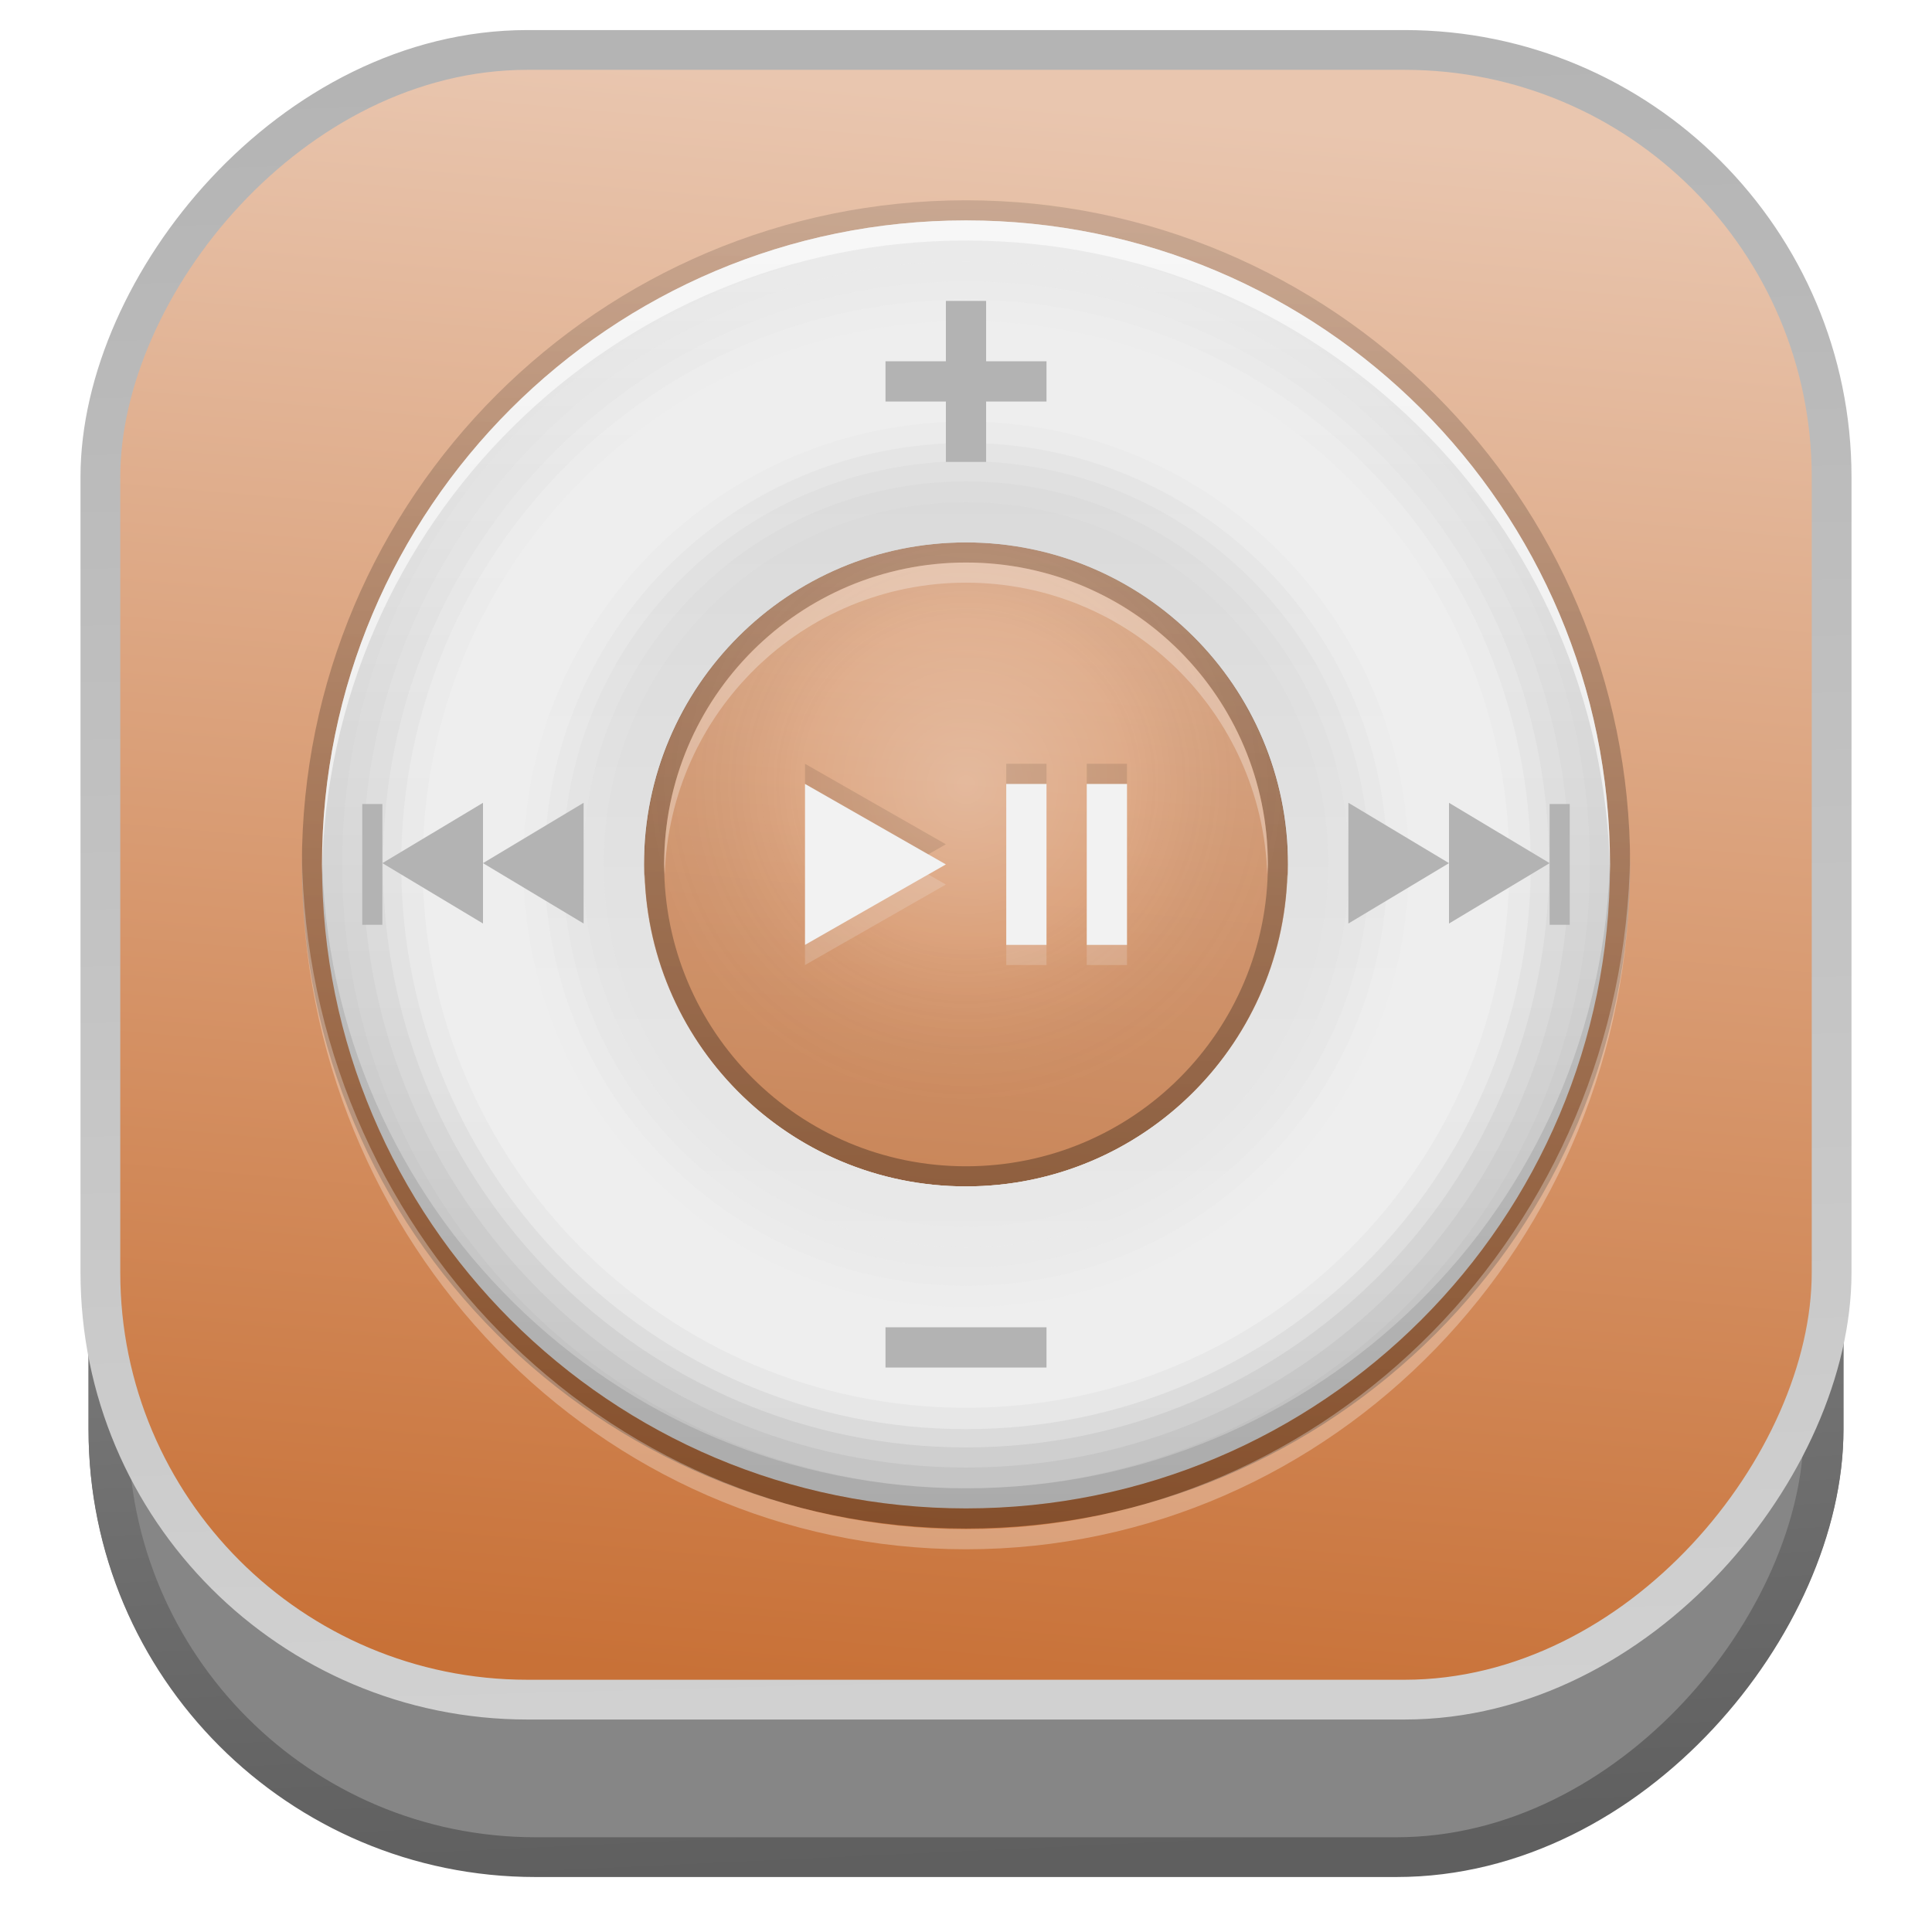 <?xml version="1.0" encoding="UTF-8" standalone="no"?>
<!-- Created with Inkscape (http://www.inkscape.org/) -->

<svg
   xmlns:dc="http://purl.org/dc/elements/1.1/"
   xmlns:cc="http://creativecommons.org/ns#"
   xmlns:rdf="http://www.w3.org/1999/02/22-rdf-syntax-ns#"
   xmlns:svg="http://www.w3.org/2000/svg"
   xmlns="http://www.w3.org/2000/svg"
   xmlns:xlink="http://www.w3.org/1999/xlink"
   xmlns:sodipodi="http://sodipodi.sourceforge.net/DTD/sodipodi-0.dtd"
   xmlns:inkscape="http://www.inkscape.org/namespaces/inkscape"
   id="svg4511"
   height="48px"
   width="48px"
   version="1.1"
   inkscape:version="0.48.4 r9939"
   sodipodi:docname="multimedia-player-ipod-grey.svg">
  <sodipodi:namedview
     pagecolor="#ffffff"
     bordercolor="#666666"
     borderopacity="1"
     objecttolerance="10"
     gridtolerance="10"
     guidetolerance="10"
     inkscape:pageopacity="0"
     inkscape:pageshadow="2"
     inkscape:window-width="1360"
     inkscape:window-height="707"
     id="namedview233"
     showgrid="false"
     inkscape:zoom="4.9166667"
     inkscape:cx="-34.806165"
     inkscape:cy="17.803841"
     inkscape:window-x="-2"
     inkscape:window-y="33"
     inkscape:window-maximized="1"
     inkscape:current-layer="svg4511"
     showguides="true"
     inkscape:guide-bbox="true" />
  <defs
     id="defs4513">
    <linearGradient
       id="linearGradient3561">
      <stop
         offset="0"
         style="stop-color:#c87137;stop-opacity:1"
         id="stop3563" />
      <stop
         offset="1"
         style="stop-color:#e9c6af;stop-opacity:1"
         id="stop3565" />
    </linearGradient>
    <linearGradient
       x1="2.755"
       y1="-19.535"
       x2="47.046"
       gradientUnits="userSpaceOnUse"
       y2="-19.535"
       id="linearGradient4753">
      <stop
         offset="0"
         style="stop-color:#000000;stop-opacity:1"
         id="stop4755" />
      <stop
         offset="1"
         style="stop-color:#000000;stop-opacity:1"
         id="stop4757" />
    </linearGradient>
    <linearGradient
       id="linearGradient4747">
      <stop
         offset="0"
         style="stop-color:#000000;stop-opacity:1"
         id="stop4749" />
      <stop
         offset="1"
         style="stop-color:#868686;stop-opacity:1"
         id="stop4751" />
    </linearGradient>
    <linearGradient
       id="linearGradient3869">
      <stop
         offset="0"
         style="stop-color:#5f5f5f;stop-opacity:1"
         id="stop3871" />
      <stop
         offset="1"
         style="stop-color:#919191;stop-opacity:1"
         id="stop3873" />
    </linearGradient>
    <filter
       id="filter3174"
       color-interpolation-filters="sRGB">
      <feGaussianBlur
         id="feGaussianBlur3176"
         stdDeviation="1.71" />
    </filter>
    <linearGradient
       id="linearGradient3254"
       y2="7.016"
       gradientUnits="userSpaceOnUse"
       x2="45.448"
       gradientTransform="matrix(1.006,0,0,0.994,-175.86,-30.712)"
       y1="92.54"
       x1="45.448">
      <stop
         id="stop3750"
         offset="0" />
      <stop
         id="stop3752"
         style="stop-opacity:.588"
         offset="1" />
    </linearGradient>
    <filter
       id="filter3174-7"
       color-interpolation-filters="sRGB">
      <feGaussianBlur
         id="feGaussianBlur3176-58"
         stdDeviation="1.71" />
    </filter>
    <linearGradient
       id="linearGradient8374"
       y2="7.016"
       gradientUnits="userSpaceOnUse"
       x2="45.448"
       gradientTransform="matrix(1.006,0,0,0.994,108.29,-24.643)"
       y1="92.54"
       x1="45.448">
      <stop
         id="stop3750-50"
         offset="0" />
      <stop
         id="stop3752-42"
         style="stop-opacity:.588"
         offset="1" />
    </linearGradient>
    <filter
       id="filter3174-41"
       color-interpolation-filters="sRGB">
      <feGaussianBlur
         id="feGaussianBlur3176-9"
         stdDeviation="1.71" />
    </filter>
    <linearGradient
       id="ButtonShadow-6"
       x1="45.448"
       gradientUnits="userSpaceOnUse"
       y1="92.54"
       gradientTransform="scale(1.006 .994)"
       x2="45.448"
       y2="7.016">
      <stop
         id="stop3750-9"
         offset="0" />
      <stop
         id="stop3752-33"
         style="stop-opacity:.588"
         offset="1" />
    </linearGradient>
    <filter
       id="filter3174-57"
       color-interpolation-filters="sRGB">
      <feGaussianBlur
         id="feGaussianBlur3176-42"
         stdDeviation="1.71" />
    </filter>
    <filter
       id="filter3174-76"
       color-interpolation-filters="sRGB">
      <feGaussianBlur
         id="feGaussianBlur3176-51"
         stdDeviation="1.71" />
    </filter>
    <filter
       id="filter3174-3"
       color-interpolation-filters="sRGB">
      <feGaussianBlur
         id="feGaussianBlur3176-47"
         stdDeviation="1.71" />
    </filter>
    <filter
       id="filter3174-65"
       color-interpolation-filters="sRGB">
      <feGaussianBlur
         id="feGaussianBlur3176-0"
         stdDeviation="1.71" />
    </filter>
    <linearGradient
       id="linearGradient10848"
       y2="-23.714"
       gradientUnits="userSpaceOnUse"
       x2="46.689"
       y1="-23.714"
       x1="2">
      <stop
         id="stop4329"
         style="stop-color:#f0f0f0"
         offset="0" />
      <stop
         id="stop4331"
         style="stop-color:#b4b4b4"
         offset="1" />
    </linearGradient>
    <linearGradient
       id="linearGradient10968"
       y2="7.016"
       gradientUnits="userSpaceOnUse"
       x2="45.448"
       gradientTransform="matrix(1.006,0,0,0.994,88.061,-64.071)"
       y1="92.54"
       x1="45.448">
      <stop
         id="stop3750-53"
         offset="0" />
      <stop
         id="stop3752-85"
         style="stop-opacity:.588"
         offset="1" />
    </linearGradient>
    <linearGradient
       id="linearGradient4327-0">
      <stop
         id="stop4329-1"
         style="stop-color:#f0f0f0"
         offset="0" />
      <stop
         id="stop4331-2"
         style="stop-color:#b4b4b4"
         offset="1" />
    </linearGradient>
    <linearGradient
       id="linearGradient11027"
       y2="-23.714"
       xlink:href="#linearGradient4327-0"
       gradientUnits="userSpaceOnUse"
       y1="-23.714"
       gradientTransform="translate(0.084,0.114)"
       x2="46.689"
       x1="2" />
    <linearGradient
       id="linearGradient11061"
       y2="-23.714"
       gradientUnits="userSpaceOnUse"
       y1="-23.714"
       gradientTransform="translate(0.037,-2.714)"
       x2="46.689"
       x1="2">
      <stop
         id="stop4629"
         style="stop-color:#d59e62;stop-opacity:0.608;"
         offset="0" />
      <stop
         id="stop4633"
         style="stop-color:#d59e62;stop-opacity:1;"
         offset="1" />
    </linearGradient>
    <linearGradient
       id="linearGradient11086"
       y2="-24.286"
       gradientUnits="userSpaceOnUse"
       x2="46.327"
       gradientTransform="translate(0.4,0)"
       y1="-24.286"
       x1="1.531"
       xlink:href="#radialGradient4138-7">
      <stop
         id="stop3226"
         style="stop-color:#cc8538;stop-opacity:1;"
         offset="0" />
      <stop
         id="stop3228"
         style="stop-color:#cc8538;stop-opacity:1;"
         offset="1" />
    </linearGradient>
    <linearGradient
       id="linearGradient11109"
       y2="-23.714"
       xlink:href="#linearGradient4327-0"
       gradientUnits="userSpaceOnUse"
       y1="-23.714"
       gradientTransform="translate(0.357,0.623)"
       x2="46.689"
       x1="2" />
    <linearGradient
       id="linearGradient11134"
       y2="-21.458"
       xlink:href="#linearGradient4327-0"
       gradientUnits="userSpaceOnUse"
       x2="46.773"
       y1="-21.458"
       x1="1.977" />
    <linearGradient
       id="linearGradient11142"
       y2="-23.714"
       xlink:href="#linearGradient4327-0"
       gradientUnits="userSpaceOnUse"
       x2="46.689"
       y1="-23.714"
       x1="2" />
    <linearGradient
       id="linearGradient11150"
       y2="-19.535"
       gradientUnits="userSpaceOnUse"
       x2="47.046"
       y1="-19.535"
       x1="2.755">
      <stop
         id="stop3599"
         style="stop-color:#dcdcdc"
         offset="0" />
      <stop
         id="stop3601"
         style="stop-color:#f5f5f5"
         offset="1" />
    </linearGradient>
    <filter
       id="filter3174-34"
       color-interpolation-filters="sRGB">
      <feGaussianBlur
         id="feGaussianBlur3176-01"
         stdDeviation="1.71" />
    </filter>
    <linearGradient
       id="linearGradient4603"
       y2="7.016"
       gradientUnits="userSpaceOnUse"
       x2="45.448"
       gradientTransform="matrix(1.006,0,0,0.994,-25.979,57.897)"
       y1="92.54"
       x1="45.448">
      <stop
         id="stop3750-96"
         offset="0" />
      <stop
         id="stop3752-39"
         style="stop-opacity:.588"
         offset="1" />
    </linearGradient>
    <filter
       id="filter3174-2"
       color-interpolation-filters="sRGB">
      <feGaussianBlur
         id="feGaussianBlur3176-44"
         stdDeviation="1.71" />
    </filter>
    <filter
       id="filter4180-8"
       height="3.83"
       width="1.229"
       color-interpolation-filters="sRGB"
       y="-1.415"
       x="-.114">
      <feGaussianBlur
         id="feGaussianBlur4182-1"
         stdDeviation="3.537" />
    </filter>
    <radialGradient
       id="radialGradient4138-7"
       cx="48"
       gradientUnits="userSpaceOnUse"
       cy="84"
       r="30"
       gradientTransform="matrix(1.067 0 0 .067 -3.2 77.4)">
      <stop
         id="stop3315-1"
         style="stop-color:#4dbeff"
         offset="0" />
      <stop
         id="stop4186-5"
         style="stop-color:#1379ff;stop-opacity:.65"
         offset=".672" />
      <stop
         id="stop3317-6"
         style="stop-color:#06f;stop-opacity:0"
         offset="1" />
    </radialGradient>
    <filter
       id="filter3174-1"
       color-interpolation-filters="sRGB">
      <feGaussianBlur
         id="feGaussianBlur3176-512"
         stdDeviation="1.71" />
    </filter>
    <filter
       id="filter4180-5"
       height="3.83"
       width="1.229"
       color-interpolation-filters="sRGB"
       y="-1.415"
       x="-.114">
      <feGaussianBlur
         id="feGaussianBlur4182-16"
         stdDeviation="3.537" />
    </filter>
    <filter
       id="filter3174-10"
       color-interpolation-filters="sRGB">
      <feGaussianBlur
         id="feGaussianBlur3176-017"
         stdDeviation="1.71" />
    </filter>
    <filter
       id="filter3174-93"
       color-interpolation-filters="sRGB">
      <feGaussianBlur
         id="feGaussianBlur3176-3"
         stdDeviation="1.71" />
    </filter>
    <filter
       id="filter4180-7"
       height="3.83"
       width="1.229"
       color-interpolation-filters="sRGB"
       y="-1.415"
       x="-.114">
      <feGaussianBlur
         id="feGaussianBlur4182-6"
         stdDeviation="3.537" />
    </filter>
    <filter
       id="filter3174-19"
       color-interpolation-filters="sRGB">
      <feGaussianBlur
         id="feGaussianBlur3176-19"
         stdDeviation="1.71" />
    </filter>
    <linearGradient
       id="linearGradient2918-5"
       x1="32.251"
       xlink:href="#ButtonShadow-0-19"
       gradientUnits="userSpaceOnUse"
       y1="6.132"
       gradientTransform="matrix(1.024,0,0,1.012,-1.143,-98.071)"
       x2="32.251"
       y2="90.239" />
    <linearGradient
       id="linearGradient3721-91"
       x1="32.251"
       xlink:href="#ButtonShadow-0-19"
       gradientUnits="userSpaceOnUse"
       y1="6.132"
       gradientTransform="translate(0,-97)"
       x2="32.251"
       y2="90.239" />
    <linearGradient
       id="ButtonShadow-0-19"
       x1="45.448"
       gradientUnits="userSpaceOnUse"
       y1="92.54"
       gradientTransform="matrix(1.006 0 0 .994 100 0)"
       x2="45.448"
       y2="7.016">
      <stop
         id="stop3750-8-20"
         offset="0" />
      <stop
         id="stop3752-5-657"
         style="stop-opacity:.588"
         offset="1" />
    </linearGradient>
    <filter
       id="filter3407"
       height="1.263"
       width="1.221"
       color-interpolation-filters="sRGB"
       y="-.131"
       x="-.11">
      <feGaussianBlur
         id="feGaussianBlur3409"
         stdDeviation="2.3" />
    </filter>
    <clipPath
       id="clipPath3403">
      <path
         id="path3405"
         d="m-72.688 6.906v67.5h82.344v-67.5h-82.344zm40.688 13.094c13.248 0 24 8.96 24 20s-10.752 20-24 20-24-8.96-24-20 10.752-20 24-20zm5.719 2.25-2.844 8.906c1.884 0.423 3.566 1.227 4.906 2.344l7.844-6.5c-2.867-2.389-5.99-3.876-9.906-4.75zm-5.719 10.25c-4.968 0-9 3.36-9 7.5s4.032 7.5 9 7.5 9-3.36 9-7.5-4.032-7.5-9-7.5zm0 2.5c3.312 0 6 2.24 6 5-0 2.76-2.688 5-6 5-3.312-0-6-2.24-6-5s2.688-5 6-5zm0 1.656c-2.208 0-4 1.504-4 3.344s1.792 3.344 4 3.344c2.208 0 4-1.504 4-3.344s-1.792-3.344-4-3.344zm-7.781 9.844-7.781 6.5c2.867 2.389 5.99 3.876 9.906 4.75l2.844-8.906c-1.901-0.418-3.586-1.222-4.938-2.344h-0.031z"
         style="fill:#fff" />
    </clipPath>
    <linearGradient
       id="linearGradient3908"
       x1="5"
       gradientUnits="userSpaceOnUse"
       y1="64"
       gradientTransform="matrix(-0.527,0.527,-0.527,-0.527,123.49,79)"
       x2="123"
       y2="64">
      <stop
         id="stop3249"
         style="stop-color:#fff;stop-opacity:0"
         offset="0" />
      <stop
         id="stop3255"
         style="stop-color:#ffdc4f;stop-opacity:0"
         offset="0.3" />
      <stop
         id="stop3295"
         style="stop-color:#f685af;stop-opacity:.439"
         offset=".5" />
      <stop
         id="stop3257"
         style="stop-color:#ffdc4f;stop-opacity:0"
         offset="0.7" />
      <stop
         id="stop3253"
         style="stop-color:#fff;stop-opacity:0"
         offset="1" />
    </linearGradient>
    <filter
       id="filter3829-05"
       height="1.36"
       width="1.245"
       color-interpolation-filters="sRGB"
       y="-.18"
       x="-.123">
      <feGaussianBlur
         id="feGaussianBlur3831-89"
         stdDeviation="3.549" />
    </filter>
    <clipPath
       id="clipPath3785-0">
      <rect
         id="rect3787-8"
         style="fill:#fff"
         rx="6"
         ry="6"
         height="72"
         width="84"
         y="6"
         x="6" />
    </clipPath>
    <linearGradient
       id="linearGradient3781-4"
       x1="15.656"
       xlink:href="#linearGradient3220-8"
       gradientUnits="userSpaceOnUse"
       y1="69.394"
       gradientTransform="matrix(1.117,0,0,1.117,0.805,-5.676)"
       x2="46.595"
       y2="39.821" />
    <linearGradient
       id="linearGradient3551-17"
       x1="18.743"
       xlink:href="#linearGradient3220-8"
       gradientUnits="userSpaceOnUse"
       y1="8.047"
       gradientTransform="matrix(1,0,0,-1,0,84)"
       x2="109.19"
       y2="68.517" />
    <linearGradient
       id="linearGradient3454-3"
       x1="6"
       gradientUnits="userSpaceOnUse"
       y1="75.5"
       gradientTransform="matrix(-1,0,0,1,96,-2)"
       x2="45.219"
       y2="75.5">
      <stop
         id="stop3450-67"
         offset="0" />
      <stop
         id="stop3452-12"
         style="stop-opacity:0"
         offset="1" />
    </linearGradient>
    <linearGradient
       id="linearGradient3179-2"
       x1="46"
       gradientUnits="userSpaceOnUse"
       y1="6"
       x2="46"
       y2="78">
      <stop
         id="stop4329-53"
         style="stop-color:#f0f0f0"
         offset="0" />
      <stop
         id="stop4331-91"
         style="stop-color:#b4b4b4"
         offset="1" />
    </linearGradient>
    <filter
       id="filter3174-31"
       color-interpolation-filters="sRGB">
      <feGaussianBlur
         id="feGaussianBlur3176-76"
         stdDeviation="1.71" />
    </filter>
    <linearGradient
       id="linearGradient3220-8">
      <stop
         id="stop3222-7"
         style="stop-color:#fff"
         offset="0" />
      <stop
         id="stop3224-1"
         style="stop-color:#bfbfbf;stop-opacity:0"
         offset="1" />
    </linearGradient>
    <linearGradient
       id="linearGradient13399"
       x1="69.649"
       xlink:href="#ButtonShadow-6"
       gradientUnits="userSpaceOnUse"
       y1="89.131"
       gradientTransform="matrix(1.866,0,0,2.224,160.55,-78.137)"
       x2="69.016"
       y2="34.714" />
    <filter
       id="filter3222"
       color-interpolation-filters="sRGB">
      <feGaussianBlur
         id="feGaussianBlur3224"
         stdDeviation="1.276" />
    </filter>
    <radialGradient
       id="radialGradient2924"
       cx="59.894"
       gradientUnits="userSpaceOnUse"
       cy="61.922"
       r="33.714"
       gradientTransform="matrix(1,0,0,0.838,0,10.06)">
      <stop
         id="stop3344"
         style="stop-opacity:0"
         offset="0" />
      <stop
         id="stop3350"
         style="stop-opacity:0"
         offset="0.85" />
      <stop
         id="stop2810"
         style="stop-opacity:.656"
         offset="1" />
    </radialGradient>
    <linearGradient
       id="linearGradient2926"
       x1="26.18"
       gradientUnits="userSpaceOnUse"
       y1="61.922"
       x2="93.608"
       y2="61.922">
      <stop
         id="stop3332"
         style="stop-color:#fff;stop-opacity:.203"
         offset="0" />
      <stop
         id="stop3334"
         style="stop-color:#fff;stop-opacity:.68"
         offset="1" />
    </linearGradient>
    <linearGradient
       id="linearGradient2928"
       x1="25.22"
       gradientUnits="userSpaceOnUse"
       y1="61.922"
       x2="94.568"
       y2="61.922">
      <stop
         id="stop3364"
         style="stop-color:#4d4d4d"
         offset="0" />
      <stop
         id="stop3366"
         style="stop-color:#fff"
         offset="1" />
    </linearGradient>
    <linearGradient
       id="linearGradient13393"
       x1="73.016"
       gradientUnits="userSpaceOnUse"
       y1="89.131"
       gradientTransform="matrix(1.346,0,0,1.617,-24.621,-21.393)"
       x2="73.016"
       y2="34.607">
      <stop
         id="stop2788"
         style="stop-color:#d5aed1"
         offset="0" />
      <stop
         id="stop2790"
         style="stop-color:#f9ecd2"
         offset="1" />
    </linearGradient>
    <linearGradient
       id="linearGradient13390"
       x1="5"
       gradientUnits="userSpaceOnUse"
       y1="64"
       gradientTransform="matrix(0.527,0.527,-0.527,0.527,56,11.506)"
       x2="123"
       y2="64">
      <stop
         id="stop3235"
         style="stop-color:#fff;stop-opacity:0"
         offset="0" />
      <stop
         id="stop3297"
         style="stop-color:#fff;stop-opacity:0"
         offset="0.3" />
      <stop
         id="stop3241"
         style="stop-color:#fff"
         offset=".5" />
      <stop
         id="stop3299"
         style="stop-color:#fff;stop-opacity:0"
         offset="0.7" />
      <stop
         id="stop3237"
         style="stop-color:#fff;stop-opacity:0"
         offset="1" />
    </linearGradient>
    <linearGradient
       id="linearGradient13387"
       x1="5"
       xlink:href="#linearGradient3265"
       gradientUnits="userSpaceOnUse"
       y1="64"
       gradientTransform="matrix(-0.386,0.638,-0.638,-0.386,121.54,62.873)"
       x2="123"
       y2="64" />
    <linearGradient
       id="linearGradient3265">
      <stop
         id="stop3267"
         style="stop-color:#fff;stop-opacity:0"
         offset="0" />
      <stop
         id="stop3269"
         style="stop-color:#add8e4;stop-opacity:0"
         offset="0.35" />
      <stop
         id="stop3271"
         style="stop-color:#a3d2e0;stop-opacity:.451"
         offset=".5" />
      <stop
         id="stop3273"
         style="stop-color:#add8e4;stop-opacity:0"
         offset="0.65" />
      <stop
         id="stop3882"
         style="stop-color:#fff;stop-opacity:0"
         offset="1" />
    </linearGradient>
    <linearGradient
       id="linearGradient13384"
       x1="5"
       xlink:href="#linearGradient3265"
       gradientUnits="userSpaceOnUse"
       y1="64"
       gradientTransform="matrix(-0.653,0.36,-0.36,-0.653,120.82,97.803)"
       x2="123"
       y2="64" />
    <linearGradient
       id="linearGradient13921"
       x1="50.875"
       gradientUnits="userSpaceOnUse"
       y1="34.75"
       x2="50.875"
       y2="79.819">
      <stop
         id="stop13372"
         style="stop-color:#fff"
         offset="0" />
      <stop
         id="stop13374"
         style="stop-color:#fff;stop-opacity:0"
         offset="1" />
    </linearGradient>
    <linearGradient
       id="linearGradient12520"
       y2="7.016"
       xlink:href="#ButtonShadow-6"
       gradientUnits="userSpaceOnUse"
       x2="45.448"
       gradientTransform="scale(1.006,0.994)"
       y1="92.54"
       x1="45.448" />
    <linearGradient
       id="linearGradient12562"
       y2="19.987"
       gradientUnits="userSpaceOnUse"
       x2="52.929"
       gradientTransform="translate(0,2.5e-6)"
       y1="60"
       x1="52.929">
      <stop
         id="stop3769-84"
         style="stop-color:#4d4d4d;stop-opacity:.707"
         offset="0" />
      <stop
         id="stop3771-13"
         style="stop-color:#4d4d4d;stop-opacity:.252"
         offset="1" />
    </linearGradient>
    <linearGradient
       id="linearGradient12591"
       y2="77.094"
       gradientUnits="userSpaceOnUse"
       x2="32.031"
       gradientTransform="matrix(-1,0,0,1,290.06,83.353)"
       y1="77.094"
       x1="6">
      <stop
         id="stop3275-20"
         style="stop-color:#7a7a7a"
         offset="0" />
      <stop
         id="stop3281-7"
         style="stop-color:#f9f9f9"
         offset=".146" />
      <stop
         id="stop3283-26"
         style="stop-color:#c9c9c9"
         offset=".373" />
      <stop
         id="stop3277-6"
         style="stop-color:#dedede;stop-opacity:0"
         offset="1" />
    </linearGradient>
    <linearGradient
       id="linearGradient12595"
       y2="63.893"
       gradientUnits="userSpaceOnUse"
       x2="36.357"
       gradientTransform="translate(194.03,83.353)"
       y1="6"
       x1="36.357">
      <stop
         id="stop3739-77"
         style="stop-color:#fff"
         offset="0" />
      <stop
         id="stop3741-9"
         style="stop-color:#fff;stop-opacity:0"
         offset="1" />
    </linearGradient>
    <linearGradient
       id="linearGradient12683"
       y2="85.982"
       gradientUnits="userSpaceOnUse"
       x2="71.672"
       gradientTransform="matrix(0.5,0,0,0.5,-1.571,2.179)"
       y1="89"
       x1="71.672">
      <stop
         id="stop3450-67-4"
         offset="0" />
      <stop
         id="stop3452-12-8"
         style="stop-opacity:0"
         offset="1" />
    </linearGradient>
    <linearGradient
       id="linearGradient12693"
       y2="84.029"
       gradientUnits="userSpaceOnUse"
       x2="46.178"
       gradientTransform="matrix(0.5,0,0,0.5,1.071,2.179)"
       y1="80"
       x1="46.178">
      <stop
         id="stop4227-3-1"
         offset="0" />
      <stop
         id="stop4229-6-4"
         style="stop-color:#484848"
         offset="1" />
    </linearGradient>
    <linearGradient
       inkscape:collect="always"
       xlink:href="#ButtonShadow-6"
       id="linearGradient3209"
       gradientUnits="userSpaceOnUse"
       gradientTransform="scale(1.006,0.994)"
       x1="45.448"
       y1="92.54"
       x2="45.448"
       y2="7.016" />
    <linearGradient
       inkscape:collect="always"
       xlink:href="#ButtonShadow-6"
       id="linearGradient3211"
       gradientUnits="userSpaceOnUse"
       gradientTransform="scale(1.006,0.994)"
       x1="45.448"
       y1="92.54"
       x2="45.448"
       y2="7.016" />
    <linearGradient
       inkscape:collect="always"
       xlink:href="#ButtonShadow-6"
       id="linearGradient3213"
       gradientUnits="userSpaceOnUse"
       gradientTransform="scale(1.006,0.994)"
       x1="45.448"
       y1="92.54"
       x2="45.448"
       y2="7.016" />
    <linearGradient
       inkscape:collect="always"
       xlink:href="#ButtonShadow-6"
       id="linearGradient3215"
       gradientUnits="userSpaceOnUse"
       gradientTransform="scale(1.006,0.994)"
       x1="45.448"
       y1="92.54"
       x2="45.448"
       y2="7.016" />
    <linearGradient
       inkscape:collect="always"
       xlink:href="#ButtonShadow-6"
       id="linearGradient3217"
       gradientUnits="userSpaceOnUse"
       gradientTransform="scale(1.006,0.994)"
       x1="45.448"
       y1="92.54"
       x2="45.448"
       y2="7.016" />
    <linearGradient
       inkscape:collect="always"
       xlink:href="#ButtonShadow-6"
       id="linearGradient3219"
       gradientUnits="userSpaceOnUse"
       gradientTransform="scale(1.006,0.994)"
       x1="45.448"
       y1="92.54"
       x2="45.448"
       y2="7.016" />
    <radialGradient
       inkscape:collect="always"
       xlink:href="#radialGradient4138-7"
       id="radialGradient3221"
       gradientUnits="userSpaceOnUse"
       gradientTransform="matrix(1.067,0,0,0.067,-3.2,77.4)"
       cx="48"
       cy="84"
       r="30" />
    <linearGradient
       inkscape:collect="always"
       xlink:href="#ButtonShadow-6"
       id="linearGradient3223"
       gradientUnits="userSpaceOnUse"
       gradientTransform="scale(1.006,0.994)"
       x1="45.448"
       y1="92.54"
       x2="45.448"
       y2="7.016" />
    <radialGradient
       inkscape:collect="always"
       xlink:href="#radialGradient4138-7"
       id="radialGradient3225"
       gradientUnits="userSpaceOnUse"
       gradientTransform="matrix(1.067,0,0,0.067,-3.2,77.4)"
       cx="48"
       cy="84"
       r="30" />
    <linearGradient
       inkscape:collect="always"
       xlink:href="#ButtonShadow-6"
       id="linearGradient3227"
       gradientUnits="userSpaceOnUse"
       gradientTransform="scale(1.006,0.994)"
       x1="45.448"
       y1="92.54"
       x2="45.448"
       y2="7.016" />
    <linearGradient
       inkscape:collect="always"
       xlink:href="#ButtonShadow-6"
       id="linearGradient3229"
       gradientUnits="userSpaceOnUse"
       gradientTransform="scale(1.006,0.994)"
       x1="45.448"
       y1="92.54"
       x2="45.448"
       y2="7.016" />
    <radialGradient
       inkscape:collect="always"
       xlink:href="#radialGradient4138-7"
       id="radialGradient3231"
       gradientUnits="userSpaceOnUse"
       gradientTransform="matrix(1.067,0,0,0.067,-3.2,77.4)"
       cx="48"
       cy="84"
       r="30" />
    <linearGradient
       inkscape:collect="always"
       xlink:href="#ButtonShadow-0-19"
       id="linearGradient3233"
       gradientUnits="userSpaceOnUse"
       gradientTransform="matrix(1.024,0,0,1.012,-1.143,-98.071)"
       x1="32.251"
       y1="6.132"
       x2="32.251"
       y2="90.239" />
    <linearGradient
       inkscape:collect="always"
       xlink:href="#ButtonShadow-0-19"
       id="linearGradient3235"
       gradientUnits="userSpaceOnUse"
       gradientTransform="matrix(1.024,0,0,1.012,-1.143,-98.071)"
       x1="32.251"
       y1="6.132"
       x2="32.251"
       y2="90.239" />
    <linearGradient
       inkscape:collect="always"
       xlink:href="#ButtonShadow-0-19"
       id="linearGradient3237"
       gradientUnits="userSpaceOnUse"
       gradientTransform="matrix(1.024,0,0,1.012,-1.143,-98.071)"
       x1="32.251"
       y1="6.132"
       x2="32.251"
       y2="90.239" />
    <linearGradient
       inkscape:collect="always"
       xlink:href="#linearGradient12683"
       id="linearGradient3241"
       gradientUnits="userSpaceOnUse"
       gradientTransform="matrix(0.5,0,0,0.5,-1.571,2.179)"
       x1="71.672"
       y1="89"
       x2="71.672"
       y2="85.982" />
    <linearGradient
       inkscape:collect="always"
       xlink:href="#linearGradient3561"
       id="linearGradient3304"
       gradientUnits="userSpaceOnUse"
       gradientTransform="matrix(0.975,0,0,1,0.456,0.629)"
       x1="15.566"
       y1="-42.118"
       x2="18.968"
       y2="-2.578" />
    <linearGradient
       inkscape:collect="always"
       xlink:href="#linearGradient4327-0-9"
       id="linearGradient3306"
       gradientUnits="userSpaceOnUse"
       x1="23.816"
       y1="-86.229"
       x2="21.606"
       y2="-1.642"
       gradientTransform="matrix(0.975,0,0,1,0.108,0.006)" />
    <linearGradient
       inkscape:collect="always"
       xlink:href="#linearGradient3869"
       id="linearGradient3332"
       gradientUnits="userSpaceOnUse"
       x1="20.984"
       y1="-46.437"
       x2="19.651"
       y2="-17.098"
       gradientTransform="matrix(0.975,0,0,1,0.255,0.006)" />
    <linearGradient
       inkscape:collect="always"
       xlink:href="#linearGradient12693"
       id="linearGradient3335"
       gradientUnits="userSpaceOnUse"
       gradientTransform="matrix(0.5,0,0,0.5,1.071,2.179)"
       x1="46.178"
       y1="80"
       x2="46.178"
       y2="84.029" />
    <linearGradient
       inkscape:collect="always"
       xlink:href="#linearGradient12693"
       id="linearGradient3339"
       gradientUnits="userSpaceOnUse"
       gradientTransform="matrix(0.435,0,0,0.5,4.107,1.779)"
       x1="46.178"
       y1="80"
       x2="46.178"
       y2="84.029" />
    <linearGradient
       inkscape:collect="always"
       xlink:href="#ButtonShadow-6"
       id="linearGradient3341"
       gradientUnits="userSpaceOnUse"
       gradientTransform="matrix(1.866,0,0,2.224,160.55,-78.137)"
       x1="69.649"
       y1="89.131"
       x2="69.016"
       y2="34.714" />
    <radialGradient
       inkscape:collect="always"
       xlink:href="#radialGradient2924"
       id="radialGradient3343"
       gradientUnits="userSpaceOnUse"
       gradientTransform="matrix(1,0,0,0.838,0,10.06)"
       cx="59.894"
       cy="61.922"
       r="33.714" />
    <linearGradient
       inkscape:collect="always"
       xlink:href="#linearGradient2926"
       id="linearGradient3345"
       gradientUnits="userSpaceOnUse"
       x1="26.18"
       y1="61.922"
       x2="93.608"
       y2="61.922" />
    <linearGradient
       inkscape:collect="always"
       xlink:href="#linearGradient2928"
       id="linearGradient3347"
       gradientUnits="userSpaceOnUse"
       x1="25.22"
       y1="61.922"
       x2="94.568"
       y2="61.922" />
    <linearGradient
       inkscape:collect="always"
       xlink:href="#linearGradient13393"
       id="linearGradient3349"
       gradientUnits="userSpaceOnUse"
       gradientTransform="matrix(1.346,0,0,1.617,-24.621,-21.393)"
       x1="73.016"
       y1="89.131"
       x2="73.016"
       y2="34.607" />
    <linearGradient
       inkscape:collect="always"
       xlink:href="#linearGradient13390"
       id="linearGradient3351"
       gradientUnits="userSpaceOnUse"
       gradientTransform="matrix(0.527,0.527,-0.527,0.527,56,11.506)"
       x1="5"
       y1="64"
       x2="123"
       y2="64" />
    <linearGradient
       inkscape:collect="always"
       xlink:href="#linearGradient3265"
       id="linearGradient3353"
       gradientUnits="userSpaceOnUse"
       gradientTransform="matrix(-0.386,0.638,-0.638,-0.386,121.54,62.873)"
       x1="5"
       y1="64"
       x2="123"
       y2="64" />
    <linearGradient
       inkscape:collect="always"
       xlink:href="#linearGradient3265"
       id="linearGradient3355"
       gradientUnits="userSpaceOnUse"
       gradientTransform="matrix(-0.653,0.36,-0.36,-0.653,120.82,97.803)"
       x1="5"
       y1="64"
       x2="123"
       y2="64" />
    <linearGradient
       inkscape:collect="always"
       xlink:href="#linearGradient3908"
       id="linearGradient3357"
       gradientUnits="userSpaceOnUse"
       gradientTransform="matrix(-0.527,0.527,-0.527,-0.527,123.49,79)"
       x1="5"
       y1="64"
       x2="123"
       y2="64" />
    <linearGradient
       inkscape:collect="always"
       xlink:href="#linearGradient13921"
       id="linearGradient3359"
       gradientUnits="userSpaceOnUse"
       x1="50.875"
       y1="34.75"
       x2="50.875"
       y2="79.819" />
    <linearGradient
       inkscape:collect="always"
       xlink:href="#linearGradient12562"
       id="linearGradient3373"
       gradientUnits="userSpaceOnUse"
       gradientTransform="translate(0,2.5e-6)"
       x1="52.929"
       y1="60"
       x2="52.929"
       y2="19.987" />
    <linearGradient
       inkscape:collect="always"
       xlink:href="#linearGradient12562"
       id="linearGradient3377"
       gradientUnits="userSpaceOnUse"
       gradientTransform="matrix(0.5,0,0,0.5,-0.564,-2.107)"
       x1="52.929"
       y1="60"
       x2="52.929"
       y2="19.987" />
    <linearGradient
       inkscape:collect="always"
       xlink:href="#linearGradient3179-2"
       id="linearGradient3380"
       gradientUnits="userSpaceOnUse"
       x1="46"
       y1="6"
       x2="46"
       y2="78" />
    <linearGradient
       inkscape:collect="always"
       xlink:href="#linearGradient3220-8"
       id="linearGradient3382"
       gradientUnits="userSpaceOnUse"
       gradientTransform="matrix(1,0,0,-1,0,84)"
       x1="18.743"
       y1="8.047"
       x2="109.19"
       y2="68.517" />
    <linearGradient
       inkscape:collect="always"
       xlink:href="#linearGradient3454-3"
       id="linearGradient3384"
       gradientUnits="userSpaceOnUse"
       gradientTransform="matrix(-1,0,0,1,96,-2)"
       x1="6"
       y1="75.5"
       x2="45.219"
       y2="75.5" />
    <linearGradient
       inkscape:collect="always"
       xlink:href="#linearGradient3220-8"
       id="linearGradient3386"
       gradientUnits="userSpaceOnUse"
       gradientTransform="matrix(1.117,0,0,1.117,0.805,-5.676)"
       x1="15.656"
       y1="69.394"
       x2="46.595"
       y2="39.821" />
    <linearGradient
       inkscape:collect="always"
       xlink:href="#ButtonShadow-0-19"
       id="linearGradient3398"
       gradientUnits="userSpaceOnUse"
       gradientTransform="matrix(1.024,0,0,1.012,-1.143,-98.071)"
       x1="32.251"
       y1="6.132"
       x2="32.251"
       y2="90.239" />
    <linearGradient
       inkscape:collect="always"
       xlink:href="#ButtonShadow-0-19"
       id="linearGradient3400"
       gradientUnits="userSpaceOnUse"
       gradientTransform="matrix(1.024,0,0,1.012,-1.143,-98.071)"
       x1="32.251"
       y1="6.132"
       x2="32.251"
       y2="90.239" />
    <linearGradient
       inkscape:collect="always"
       xlink:href="#ButtonShadow-0-19"
       id="linearGradient3402"
       gradientUnits="userSpaceOnUse"
       gradientTransform="matrix(1.024,0,0,1.012,-1.143,-98.071)"
       x1="32.251"
       y1="6.132"
       x2="32.251"
       y2="90.239" />
    <linearGradient
       inkscape:collect="always"
       xlink:href="#ButtonShadow-0-19"
       id="linearGradient3404"
       gradientUnits="userSpaceOnUse"
       gradientTransform="matrix(1.024,0,0,1.012,-1.143,-98.071)"
       x1="32.251"
       y1="6.132"
       x2="32.251"
       y2="90.239" />
    <linearGradient
       inkscape:collect="always"
       xlink:href="#ButtonShadow-0-19"
       id="linearGradient3406"
       gradientUnits="userSpaceOnUse"
       gradientTransform="translate(0,-97)"
       x1="32.251"
       y1="6.132"
       x2="32.251"
       y2="90.239" />
    <linearGradient
       inkscape:collect="always"
       xlink:href="#ButtonShadow-6"
       id="linearGradient3423"
       gradientUnits="userSpaceOnUse"
       gradientTransform="scale(1.006,0.994)"
       x1="45.448"
       y1="92.54"
       x2="45.448"
       y2="7.016" />
    <linearGradient
       inkscape:collect="always"
       xlink:href="#ButtonShadow-6"
       id="linearGradient3426"
       gradientUnits="userSpaceOnUse"
       gradientTransform="matrix(1.006,0,0,0.994,194.03,83.353)"
       x1="45.448"
       y1="92.54"
       x2="45.448"
       y2="7.016" />
    <radialGradient
       inkscape:collect="always"
       xlink:href="#radialGradient4138-7"
       id="radialGradient3428"
       gradientUnits="userSpaceOnUse"
       gradientTransform="matrix(1.067,0,0,0.067,-3.2,77.4)"
       cx="48"
       cy="84"
       r="30" />
    <radialGradient
       inkscape:collect="always"
       xlink:href="#radialGradient4138-7"
       id="radialGradient3431"
       gradientUnits="userSpaceOnUse"
       gradientTransform="matrix(1.067,0,0,0.067,116.49,158.328)"
       cx="48"
       cy="84"
       r="30" />
    <linearGradient
       inkscape:collect="always"
       xlink:href="#ButtonShadow-6"
       id="linearGradient3434"
       gradientUnits="userSpaceOnUse"
       gradientTransform="scale(1.006,0.994)"
       x1="45.448"
       y1="92.54"
       x2="45.448"
       y2="7.016" />
    <linearGradient
       inkscape:collect="always"
       xlink:href="#ButtonShadow-6"
       id="linearGradient3437"
       gradientUnits="userSpaceOnUse"
       gradientTransform="matrix(1.006,0,0,0.994,119.69,80.928)"
       x1="45.448"
       y1="92.54"
       x2="45.448"
       y2="7.016" />
    <linearGradient
       inkscape:collect="always"
       xlink:href="#ButtonShadow-6"
       id="linearGradient3439"
       gradientUnits="userSpaceOnUse"
       gradientTransform="scale(1.006,0.994)"
       x1="45.448"
       y1="92.54"
       x2="45.448"
       y2="7.016" />
    <linearGradient
       inkscape:collect="always"
       xlink:href="#ButtonShadow-6"
       id="linearGradient3442"
       gradientUnits="userSpaceOnUse"
       gradientTransform="matrix(1.006,0,0,0.994,15.342,112.14)"
       x1="45.448"
       y1="92.54"
       x2="45.448"
       y2="7.016" />
    <radialGradient
       inkscape:collect="always"
       xlink:href="#radialGradient4138-7"
       id="radialGradient3444"
       gradientUnits="userSpaceOnUse"
       gradientTransform="matrix(1.067,0,0,0.067,-3.2,77.4)"
       cx="48"
       cy="84"
       r="30" />
    <radialGradient
       inkscape:collect="always"
       xlink:href="#radialGradient4138-7"
       id="radialGradient3447"
       gradientUnits="userSpaceOnUse"
       gradientTransform="matrix(1.067,0,0,0.067,19.657,200.04)"
       cx="48"
       cy="84"
       r="30" />
    <linearGradient
       inkscape:collect="always"
       xlink:href="#ButtonShadow-6"
       id="linearGradient3450"
       gradientUnits="userSpaceOnUse"
       gradientTransform="scale(1.006,0.994)"
       x1="45.448"
       y1="92.54"
       x2="45.448"
       y2="7.016" />
    <linearGradient
       inkscape:collect="always"
       xlink:href="#ButtonShadow-6"
       id="linearGradient3453"
       gradientUnits="userSpaceOnUse"
       gradientTransform="matrix(1.006,0,0,0.994,22.857,122.64)"
       x1="45.448"
       y1="92.54"
       x2="45.448"
       y2="7.016" />
    <radialGradient
       inkscape:collect="always"
       xlink:href="#radialGradient4138-7"
       id="radialGradient3455"
       gradientUnits="userSpaceOnUse"
       gradientTransform="matrix(1.067,0,0,0.067,-3.2,77.4)"
       cx="48"
       cy="84"
       r="30" />
    <radialGradient
       inkscape:collect="always"
       xlink:href="#radialGradient4138-7"
       id="radialGradient3458"
       gradientUnits="userSpaceOnUse"
       gradientTransform="matrix(1.067,0,0,0.067,-13.486,161.614)"
       cx="48"
       cy="84"
       r="30" />
    <linearGradient
       inkscape:collect="always"
       xlink:href="#ButtonShadow-6"
       id="linearGradient3461"
       gradientUnits="userSpaceOnUse"
       gradientTransform="scale(1.006,0.994)"
       x1="45.448"
       y1="92.54"
       x2="45.448"
       y2="7.016" />
    <linearGradient
       inkscape:collect="always"
       xlink:href="#ButtonShadow-6"
       id="linearGradient3464"
       gradientUnits="userSpaceOnUse"
       gradientTransform="matrix(1.006,0,0,0.994,-10.286,84.214)"
       x1="45.448"
       y1="92.54"
       x2="45.448"
       y2="7.016" />
    <linearGradient
       inkscape:collect="always"
       xlink:href="#ButtonShadow-6"
       id="linearGradient3466"
       gradientUnits="userSpaceOnUse"
       gradientTransform="scale(1.006,0.994)"
       x1="45.448"
       y1="92.54"
       x2="45.448"
       y2="7.016" />
    <linearGradient
       inkscape:collect="always"
       xlink:href="#ButtonShadow-6"
       id="linearGradient3469"
       gradientUnits="userSpaceOnUse"
       gradientTransform="matrix(1.006,0,0,0.994,-13.859,48.458)"
       x1="45.448"
       y1="92.54"
       x2="45.448"
       y2="7.016" />
    <linearGradient
       inkscape:collect="always"
       xlink:href="#ButtonShadow-6"
       id="linearGradient3471"
       gradientUnits="userSpaceOnUse"
       gradientTransform="scale(1.006,0.994)"
       x1="45.448"
       y1="92.54"
       x2="45.448"
       y2="7.016" />
    <linearGradient
       inkscape:collect="always"
       xlink:href="#ButtonShadow-6"
       id="linearGradient3474"
       gradientUnits="userSpaceOnUse"
       gradientTransform="matrix(1.006,0,0,0.994,28.835,-121.51)"
       x1="45.448"
       y1="92.54"
       x2="45.448"
       y2="7.016" />
    <linearGradient
       inkscape:collect="always"
       xlink:href="#ButtonShadow-6"
       id="linearGradient3476"
       gradientUnits="userSpaceOnUse"
       gradientTransform="scale(1.006,0.994)"
       x1="45.448"
       y1="92.54"
       x2="45.448"
       y2="7.016" />
    <linearGradient
       inkscape:collect="always"
       xlink:href="#ButtonShadow-6"
       id="linearGradient3479"
       gradientUnits="userSpaceOnUse"
       gradientTransform="matrix(1.006,0,0,0.994,-106.2,-48.076)"
       x1="45.448"
       y1="92.54"
       x2="45.448"
       y2="7.016" />
    <linearGradient
       inkscape:collect="always"
       xlink:href="#ButtonShadow-6"
       id="linearGradient3481"
       gradientUnits="userSpaceOnUse"
       gradientTransform="scale(1.006,0.994)"
       x1="45.448"
       y1="92.54"
       x2="45.448"
       y2="7.016" />
    <linearGradient
       inkscape:collect="always"
       xlink:href="#ButtonShadow-6"
       id="linearGradient3484"
       gradientUnits="userSpaceOnUse"
       gradientTransform="matrix(1.006,0,0,0.994,-218.05,-238.16)"
       x1="45.448"
       y1="92.54"
       x2="45.448"
       y2="7.016" />
    <linearGradient
       inkscape:collect="always"
       xlink:href="#ButtonShadow-6"
       id="linearGradient3486"
       gradientUnits="userSpaceOnUse"
       gradientTransform="scale(1.006,0.994)"
       x1="45.448"
       y1="92.54"
       x2="45.448"
       y2="7.016" />
    <linearGradient
       inkscape:collect="always"
       xlink:href="#ButtonShadow-6"
       id="linearGradient3489"
       gradientUnits="userSpaceOnUse"
       gradientTransform="matrix(1.006,0,0,0.994,-111.44,-124.36)"
       x1="45.448"
       y1="92.54"
       x2="45.448"
       y2="7.016" />
    <linearGradient
       inkscape:collect="always"
       xlink:href="#ButtonShadow-6"
       id="linearGradient3491"
       gradientUnits="userSpaceOnUse"
       gradientTransform="matrix(1.866,0,0,2.224,160.55,-78.137)"
       x1="69.649"
       y1="89.131"
       x2="69.016"
       y2="34.714" />
    <radialGradient
       inkscape:collect="always"
       xlink:href="#radialGradient2924"
       id="radialGradient3493"
       gradientUnits="userSpaceOnUse"
       gradientTransform="matrix(1,0,0,0.838,0,10.06)"
       cx="59.894"
       cy="61.922"
       r="33.714" />
    <linearGradient
       inkscape:collect="always"
       xlink:href="#linearGradient2926"
       id="linearGradient3495"
       gradientUnits="userSpaceOnUse"
       x1="26.18"
       y1="61.922"
       x2="93.608"
       y2="61.922" />
    <linearGradient
       inkscape:collect="always"
       xlink:href="#linearGradient2928"
       id="linearGradient3497"
       gradientUnits="userSpaceOnUse"
       x1="25.22"
       y1="61.922"
       x2="94.568"
       y2="61.922" />
    <linearGradient
       inkscape:collect="always"
       xlink:href="#linearGradient13393"
       id="linearGradient3499"
       gradientUnits="userSpaceOnUse"
       gradientTransform="matrix(1.346,0,0,1.617,-24.621,-21.393)"
       x1="73.016"
       y1="89.131"
       x2="73.016"
       y2="34.607" />
    <linearGradient
       inkscape:collect="always"
       xlink:href="#linearGradient13390"
       id="linearGradient3501"
       gradientUnits="userSpaceOnUse"
       gradientTransform="matrix(0.527,0.527,-0.527,0.527,56,11.506)"
       x1="5"
       y1="64"
       x2="123"
       y2="64" />
    <linearGradient
       inkscape:collect="always"
       xlink:href="#linearGradient3265"
       id="linearGradient3503"
       gradientUnits="userSpaceOnUse"
       gradientTransform="matrix(-0.386,0.638,-0.638,-0.386,121.54,62.873)"
       x1="5"
       y1="64"
       x2="123"
       y2="64" />
    <linearGradient
       inkscape:collect="always"
       xlink:href="#linearGradient3265"
       id="linearGradient3505"
       gradientUnits="userSpaceOnUse"
       gradientTransform="matrix(-0.653,0.36,-0.36,-0.653,120.82,97.803)"
       x1="5"
       y1="64"
       x2="123"
       y2="64" />
    <linearGradient
       inkscape:collect="always"
       xlink:href="#linearGradient3908"
       id="linearGradient3507"
       gradientUnits="userSpaceOnUse"
       gradientTransform="matrix(-0.527,0.527,-0.527,-0.527,123.49,79)"
       x1="5"
       y1="64"
       x2="123"
       y2="64" />
    <linearGradient
       inkscape:collect="always"
       xlink:href="#linearGradient13921"
       id="linearGradient3509"
       gradientUnits="userSpaceOnUse"
       x1="50.875"
       y1="34.75"
       x2="50.875"
       y2="79.819" />
    <linearGradient
       inkscape:collect="always"
       xlink:href="#linearGradient13921"
       id="linearGradient3512"
       gradientUnits="userSpaceOnUse"
       x1="50.875"
       y1="34.75"
       x2="50.875"
       y2="79.819"
       gradientTransform="matrix(0.707,0,0,0.707,217.428,60.641)" />
    <linearGradient
       inkscape:collect="always"
       xlink:href="#linearGradient3908"
       id="linearGradient3516"
       gradientUnits="userSpaceOnUse"
       gradientTransform="matrix(-0.373,0.373,-0.373,-0.373,304.758,116.508)"
       x1="5"
       y1="64"
       x2="123"
       y2="64" />
    <linearGradient
       inkscape:collect="always"
       xlink:href="#linearGradient3265"
       id="linearGradient3519"
       gradientUnits="userSpaceOnUse"
       gradientTransform="matrix(-0.462,0.254,-0.254,-0.462,302.869,129.805)"
       x1="5"
       y1="64"
       x2="123"
       y2="64" />
    <linearGradient
       inkscape:collect="always"
       xlink:href="#linearGradient3265"
       id="linearGradient3522"
       gradientUnits="userSpaceOnUse"
       gradientTransform="matrix(-0.273,0.451,-0.451,-0.273,303.379,105.104)"
       x1="5"
       y1="64"
       x2="123"
       y2="64" />
    <linearGradient
       inkscape:collect="always"
       xlink:href="#linearGradient13390"
       id="linearGradient3525"
       gradientUnits="userSpaceOnUse"
       gradientTransform="matrix(0.373,0.373,-0.373,0.373,257.03,68.778)"
       x1="5"
       y1="64"
       x2="123"
       y2="64" />
    <linearGradient
       inkscape:collect="always"
       xlink:href="#linearGradient13393"
       id="linearGradient3528"
       gradientUnits="userSpaceOnUse"
       gradientTransform="matrix(0.952,0,0,1.144,200.017,45.512)"
       x1="73.016"
       y1="89.131"
       x2="73.016"
       y2="34.607" />
    <linearGradient
       inkscape:collect="always"
       xlink:href="#linearGradient2928"
       id="linearGradient3531"
       gradientUnits="userSpaceOnUse"
       x1="25.22"
       y1="61.922"
       x2="94.568"
       y2="61.922"
       gradientTransform="matrix(0,0.121,-0.145,0,266.031,109.074)" />
    <radialGradient
       inkscape:collect="always"
       xlink:href="#radialGradient2924"
       id="radialGradient3534"
       gradientUnits="userSpaceOnUse"
       gradientTransform="matrix(0,0.266,-0.268,0,273.615,100.377)"
       cx="59.894"
       cy="61.922"
       r="33.714" />
    <linearGradient
       inkscape:collect="always"
       xlink:href="#linearGradient2926"
       id="linearGradient3536"
       gradientUnits="userSpaceOnUse"
       x1="26.18"
       y1="61.922"
       x2="93.608"
       y2="61.922"
       gradientTransform="matrix(0,0.266,-0.32,0,276.833,100.377)" />
    <linearGradient
       inkscape:collect="always"
       xlink:href="#linearGradient12562"
       id="linearGradient3544"
       gradientUnits="userSpaceOnUse"
       gradientTransform="matrix(0.5,0,0,0.5,-12.564,-2.107)"
       x1="52.929"
       y1="60"
       x2="52.929"
       y2="19.987" />
    <linearGradient
       inkscape:collect="always"
       xlink:href="#linearGradient12562"
       id="linearGradient3551"
       gradientUnits="userSpaceOnUse"
       gradientTransform="matrix(0.5,0,0,0.5,-12.564,-2.107)"
       x1="52.929"
       y1="60"
       x2="52.929"
       y2="19.987" />
    <linearGradient
       id="linearGradient3767">
      <stop
         id="stop3769"
         style="stop-color:#4d4d4d;stop-opacity:0.707"
         offset="0" />
      <stop
         id="stop3771"
         style="stop-color:#4d4d4d;stop-opacity:0.314"
         offset="1" />
    </linearGradient>
    <linearGradient
       inkscape:collect="always"
       xlink:href="#linearGradient3700"
       id="linearGradient3137"
       gradientUnits="userSpaceOnUse"
       gradientTransform="translate(-130,0)"
       x1="48"
       y1="90"
       x2="48"
       y2="5.988" />
    <linearGradient
       id="linearGradient3700">
      <stop
         id="stop3702"
         style="stop-color:#2276c5;stop-opacity:1"
         offset="0" />
      <stop
         id="stop3704"
         style="stop-color:#68baf4;stop-opacity:1"
         offset="1" />
    </linearGradient>
    <linearGradient
       id="linearGradient4367">
      <stop
         id="stop4369"
         style="stop-color:#ffffff;stop-opacity:0.718"
         offset="0" />
      <stop
         id="stop4371"
         style="stop-color:#ffffff;stop-opacity:1"
         offset="1" />
    </linearGradient>
    <linearGradient
       x1="32.251"
       y1="6.132"
       x2="32.251"
       y2="90.239"
       id="linearGradient3026"
       xlink:href="#ButtonShadow-0"
       gradientUnits="userSpaceOnUse"
       gradientTransform="matrix(1.024,0,0,1.012,-1.143,-98.071)" />
    <linearGradient
       x1="45.448"
       y1="92.54"
       x2="45.448"
       y2="7.017"
       id="ButtonShadow-0"
       gradientUnits="userSpaceOnUse"
       gradientTransform="matrix(1.006,0,0,0.994,100,0)">
      <stop
         id="stop3750-8"
         style="stop-color:#000000;stop-opacity:1"
         offset="0" />
      <stop
         id="stop3752-5"
         style="stop-color:#000000;stop-opacity:0.588"
         offset="1" />
    </linearGradient>
    <linearGradient
       x1="32.251"
       y1="6.132"
       x2="32.251"
       y2="90.239"
       id="linearGradient3780"
       xlink:href="#ButtonShadow-0"
       gradientUnits="userSpaceOnUse"
       gradientTransform="matrix(1.024,0,0,1.012,-1.143,-98.071)" />
    <linearGradient
       x1="45.448"
       y1="92.54"
       x2="45.448"
       y2="7.017"
       id="linearGradient3212"
       gradientUnits="userSpaceOnUse"
       gradientTransform="matrix(1.006,0,0,0.994,100,0)">
      <stop
         id="stop3214"
         style="stop-color:#000000;stop-opacity:1"
         offset="0" />
      <stop
         id="stop3216"
         style="stop-color:#000000;stop-opacity:0.588"
         offset="1" />
    </linearGradient>
    <linearGradient
       x1="32.251"
       y1="6.132"
       x2="32.251"
       y2="90.239"
       id="linearGradient3772"
       xlink:href="#ButtonShadow-0"
       gradientUnits="userSpaceOnUse"
       gradientTransform="matrix(1.024,0,0,1.012,-1.143,-98.071)" />
    <linearGradient
       x1="45.448"
       y1="92.54"
       x2="45.448"
       y2="7.017"
       id="linearGradient3219-0"
       gradientUnits="userSpaceOnUse"
       gradientTransform="matrix(1.006,0,0,0.994,100,0)">
      <stop
         id="stop3221"
         style="stop-color:#000000;stop-opacity:1"
         offset="0" />
      <stop
         id="stop3223"
         style="stop-color:#000000;stop-opacity:0.588"
         offset="1" />
    </linearGradient>
    <linearGradient
       x1="32.251"
       y1="6.132"
       x2="32.251"
       y2="90.239"
       id="linearGradient3725"
       xlink:href="#ButtonShadow-0"
       gradientUnits="userSpaceOnUse"
       gradientTransform="matrix(1.024,0,0,1.012,-1.143,-98.071)" />
    <linearGradient
       x1="45.448"
       y1="92.54"
       x2="45.448"
       y2="7.017"
       id="linearGradient3226"
       gradientUnits="userSpaceOnUse"
       gradientTransform="matrix(1.006,0,0,0.994,100,0)">
      <stop
         id="stop3228-5"
         style="stop-color:#000000;stop-opacity:1"
         offset="0" />
      <stop
         id="stop3230"
         style="stop-color:#000000;stop-opacity:0.588"
         offset="1" />
    </linearGradient>
    <linearGradient
       x1="32.251"
       y1="6.132"
       x2="32.251"
       y2="90.239"
       id="linearGradient3721"
       xlink:href="#ButtonShadow-0"
       gradientUnits="userSpaceOnUse"
       gradientTransform="translate(0,-97)" />
    <linearGradient
       x1="45.448"
       y1="92.54"
       x2="45.448"
       y2="7.017"
       id="linearGradient3233-4"
       gradientUnits="userSpaceOnUse"
       gradientTransform="matrix(1.006,0,0,0.994,100,0)">
      <stop
         id="stop3235-1"
         style="stop-color:#000000;stop-opacity:1"
         offset="0" />
      <stop
         id="stop3237-3"
         style="stop-color:#000000;stop-opacity:0.588"
         offset="1" />
    </linearGradient>
    <linearGradient
       id="linearGradient3700-9">
      <stop
         id="stop3702-1"
         style="stop-color:#dcdcdc;stop-opacity:1"
         offset="0" />
      <stop
         id="stop3704-4"
         style="stop-color:#f0f0f0;stop-opacity:1"
         offset="1" />
    </linearGradient>
    <linearGradient
       id="linearGradient3737-10">
      <stop
         id="stop3739-75"
         style="stop-color:#ffffff;stop-opacity:1"
         offset="0" />
      <stop
         id="stop3741-8"
         style="stop-color:#ffffff;stop-opacity:0"
         offset="1" />
    </linearGradient>
    <linearGradient
       id="linearGradient3737-1">
      <stop
         id="stop3739-7"
         style="stop-color:#ffffff;stop-opacity:1"
         offset="0" />
      <stop
         id="stop3741-2"
         style="stop-color:#ffffff;stop-opacity:0"
         offset="1" />
    </linearGradient>
    <linearGradient
       id="linearGradient4384">
      <stop
         id="stop4386"
         style="stop-color:#ffffff;stop-opacity:1"
         offset="0" />
      <stop
         id="stop4388"
         style="stop-color:#ffffff;stop-opacity:0"
         offset="1" />
    </linearGradient>
    <linearGradient
       id="linearGradient4103">
      <stop
         id="stop4105"
         style="stop-color:#6790cd;stop-opacity:1"
         offset="0" />
      <stop
         id="stop4107"
         style="stop-color:#5583c8;stop-opacity:1"
         offset="0.25" />
      <stop
         id="stop4109"
         style="stop-color:#3c6eb8;stop-opacity:1"
         offset="0.5" />
      <stop
         id="stop4111"
         style="stop-color:#1b3152;stop-opacity:1"
         offset="1" />
    </linearGradient>
    <linearGradient
       id="linearGradient3916">
      <stop
         id="stop3918"
         style="stop-color:#000000;stop-opacity:1"
         offset="0" />
      <stop
         id="stop3920"
         style="stop-color:#000000;stop-opacity:0"
         offset="1" />
    </linearGradient>
    <linearGradient
       id="linearGradient3266">
      <stop
         id="stop3268"
         style="stop-color:#000000;stop-opacity:1"
         offset="0" />
      <stop
         id="stop3270"
         style="stop-color:#000000;stop-opacity:0"
         offset="1" />
    </linearGradient>
    <linearGradient
       id="linearGradient3273-4">
      <stop
         id="stop3275"
         style="stop-color:#ffffff;stop-opacity:1"
         offset="0" />
      <stop
         id="stop3277"
         style="stop-color:#ffffff;stop-opacity:0"
         offset="1" />
    </linearGradient>
    <linearGradient
       id="linearGradient4321">
      <stop
         id="stop4323"
         style="stop-color:#ff3c00;stop-opacity:1"
         offset="0" />
      <stop
         id="stop4325"
         style="stop-color:#ff0000;stop-opacity:0"
         offset="1" />
    </linearGradient>
    <linearGradient
       x1="90"
       y1="88"
       x2="48"
       y2="88"
       id="linearGradient3228"
       xlink:href="#linearGradient3892"
       gradientUnits="userSpaceOnUse"
       spreadMethod="reflect" />
    <linearGradient
       id="linearGradient3892">
      <stop
         id="stop3894"
         style="stop-color:#000000;stop-opacity:0.588"
         offset="0" />
      <stop
         id="stop3896"
         style="stop-color:#000000;stop-opacity:0.471"
         offset="0.118" />
      <stop
         id="stop3898"
         style="stop-color:#000000;stop-opacity:0.392"
         offset="0.238" />
      <stop
         id="stop3900"
         style="stop-color:#000000;stop-opacity:0.314"
         offset="1" />
    </linearGradient>
    <linearGradient
       x1="142.471"
       y1="16.125"
       x2="142.471"
       y2="64.188"
       id="linearGradient3136"
       xlink:href="#linearGradient3687-6"
       gradientUnits="userSpaceOnUse"
       gradientTransform="translate(-80,0)" />
    <linearGradient
       id="linearGradient3687-6">
      <stop
         id="stop3689-0"
         style="stop-color:#ffffff;stop-opacity:1"
         offset="0" />
      <stop
         id="stop3691-9"
         style="stop-color:#ffffff;stop-opacity:0"
         offset="1" />
    </linearGradient>
    <linearGradient
       x1="65.156"
       y1="16.125"
       x2="65.156"
       y2="69.688"
       id="linearGradient3167-3"
       xlink:href="#linearGradient3737-6-7"
       gradientUnits="userSpaceOnUse" />
    <linearGradient
       id="linearGradient3737-6-7">
      <stop
         id="stop3739-1-3"
         style="stop-color:#ffffff;stop-opacity:1"
         offset="0" />
      <stop
         id="stop3741-0-8"
         style="stop-color:#ffffff;stop-opacity:0"
         offset="1" />
    </linearGradient>
    <linearGradient
       x1="68.517"
       y1="9.062"
       x2="68.517"
       y2="87.868"
       id="linearGradient4151-7"
       xlink:href="#linearGradient3737-6-7"
       gradientUnits="userSpaceOnUse" />
    <linearGradient
       id="linearGradient3298">
      <stop
         id="stop3300"
         style="stop-color:#ffffff;stop-opacity:1"
         offset="0" />
      <stop
         id="stop3302"
         style="stop-color:#ffffff;stop-opacity:0"
         offset="1" />
    </linearGradient>
    <linearGradient
       id="linearGradient4103-9">
      <stop
         id="stop4105-1"
         style="stop-color:#6790cd;stop-opacity:1"
         offset="0" />
      <stop
         id="stop4107-2"
         style="stop-color:#5583c8;stop-opacity:1"
         offset="0.25" />
      <stop
         id="stop4109-2"
         style="stop-color:#3c6eb8;stop-opacity:1"
         offset="0.5" />
      <stop
         id="stop4111-6"
         style="stop-color:#1b3152;stop-opacity:1"
         offset="1" />
    </linearGradient>
    <linearGradient
       id="linearGradient3916-1">
      <stop
         id="stop3918-0"
         style="stop-color:#000000;stop-opacity:1"
         offset="0" />
      <stop
         id="stop3920-1"
         style="stop-color:#000000;stop-opacity:0"
         offset="1" />
    </linearGradient>
    <linearGradient
       id="linearGradient3721-8">
      <stop
         id="stop3723"
         style="stop-color:#000000;stop-opacity:1"
         offset="0" />
      <stop
         id="stop3725"
         style="stop-color:#000000;stop-opacity:0"
         offset="1" />
    </linearGradient>
    <linearGradient
       id="linearGradient4321-5">
      <stop
         id="stop4323-0"
         style="stop-color:#ff3c00;stop-opacity:1"
         offset="0" />
      <stop
         id="stop4325-8"
         style="stop-color:#ff0000;stop-opacity:0"
         offset="1" />
    </linearGradient>
    <linearGradient
       id="linearGradient3687-6-5">
      <stop
         id="stop3689-0-2"
         style="stop-color:#ffffff;stop-opacity:1"
         offset="0" />
      <stop
         id="stop3691-9-3"
         style="stop-color:#ffffff;stop-opacity:0"
         offset="1" />
    </linearGradient>
    <linearGradient
       id="linearGradient3737-6-7-5">
      <stop
         id="stop3739-1-3-6"
         style="stop-color:#ffffff;stop-opacity:1"
         offset="0" />
      <stop
         id="stop3741-0-8-5"
         style="stop-color:#ffffff;stop-opacity:0"
         offset="1" />
    </linearGradient>
    <linearGradient
       inkscape:collect="always"
       xlink:href="#linearGradient3737-6-7-5"
       id="linearGradient3637-7"
       gradientUnits="userSpaceOnUse"
       x1="68.517"
       y1="9.062"
       x2="68.517"
       y2="87.868"
       gradientTransform="translate(184.055,-14.436)" />
    <linearGradient
       id="linearGradient3740">
      <stop
         id="stop3742"
         style="stop-color:#ffffff;stop-opacity:1"
         offset="0" />
      <stop
         id="stop3744"
         style="stop-color:#ffffff;stop-opacity:0"
         offset="1" />
    </linearGradient>
    <linearGradient
       inkscape:collect="always"
       xlink:href="#linearGradient4327-0-0"
       id="linearGradient3304-3"
       gradientUnits="userSpaceOnUse"
       gradientTransform="translate(0.357,0.623)"
       x1="2"
       y1="-23.714"
       x2="46.689"
       y2="-23.714" />
    <linearGradient
       id="linearGradient4327-0-0">
      <stop
         id="stop4329-1-1"
         style="stop-color:#f0f0f0"
         offset="0" />
      <stop
         id="stop4331-2-8"
         style="stop-color:#b4b4b4"
         offset="1" />
    </linearGradient>
    <linearGradient
       inkscape:collect="always"
       xlink:href="#linearGradient11150-9"
       id="linearGradient3306-6"
       gradientUnits="userSpaceOnUse"
       x1="2.755"
       y1="-19.535"
       x2="47.046"
       y2="-19.535" />
    <linearGradient
       id="linearGradient11150-9"
       y2="-19.535"
       gradientUnits="userSpaceOnUse"
       x2="47.046"
       y1="-19.535"
       x1="2.755">
      <stop
         id="stop3599-0"
         style="stop-color:#dcdcdc"
         offset="0" />
      <stop
         id="stop3601-6"
         style="stop-color:#f5f5f5"
         offset="1" />
    </linearGradient>
    <linearGradient
       inkscape:collect="always"
       xlink:href="#linearGradient4327-0-9"
       id="linearGradient3304-38"
       gradientUnits="userSpaceOnUse"
       gradientTransform="translate(0.357,0.623)"
       x1="2"
       y1="-23.714"
       x2="46.689"
       y2="-23.714" />
    <linearGradient
       id="linearGradient4327-0-9">
      <stop
         id="stop4329-1-6"
         style="stop-color:#f0f0f0"
         offset="0" />
      <stop
         id="stop4331-2-9"
         style="stop-color:#b4b4b4"
         offset="1" />
    </linearGradient>
    <linearGradient
       inkscape:collect="always"
       xlink:href="#linearGradient11150-0"
       id="linearGradient3306-9"
       gradientUnits="userSpaceOnUse"
       x1="2.755"
       y1="-19.535"
       x2="47.046"
       y2="-19.535" />
    <linearGradient
       id="linearGradient11150-0"
       y2="-19.535"
       gradientUnits="userSpaceOnUse"
       x2="47.046"
       y1="-19.535"
       x1="2.755">
      <stop
         id="stop3599-09"
         style="stop-color:#dcdcdc"
         offset="0" />
      <stop
         id="stop3601-7"
         style="stop-color:#f5f5f5"
         offset="1" />
    </linearGradient>
    <linearGradient
       x1="6.794"
       y1="30.574"
       gradientTransform="translate(224.57,459.8)"
       x2="121.37"
       gradientUnits="userSpaceOnUse"
       y2="30.574"
       id="linearGradient11253">
      <stop
         offset="0"
         id="stop4196" />
      <stop
         offset="1"
         style="stop-opacity:0"
         id="stop4198" />
    </linearGradient>
    <linearGradient
       x1="6.531"
       y1="19.37"
       gradientTransform="translate(224.57,459.8)"
       x2="121.09"
       gradientUnits="userSpaceOnUse"
       y2="19.37"
       id="linearGradient11251">
      <stop
         offset="0"
         style="stop-color:#fff"
         id="stop4153-0" />
      <stop
         offset="1"
         style="stop-color:#fff;stop-opacity:.375"
         id="stop4155-1" />
    </linearGradient>
    <linearGradient
       x1="6.533"
       y1="31.742"
       gradientTransform="translate(224.57,459.8)"
       x2="121.11"
       gradientUnits="userSpaceOnUse"
       y2="31.742"
       id="linearGradient11249">
      <stop
         offset="0"
         style="stop-color:#fff"
         id="stop4188-7" />
      <stop
         offset="1"
         style="stop-color:#fff;stop-opacity:0"
         id="stop4190-5" />
    </linearGradient>
    <linearGradient
       x1="384.57"
       y1="477.8"
       gradientTransform="matrix(0.824,0,0,1,79.52,-2.625)"
       x2="404.57"
       gradientUnits="userSpaceOnUse"
       y2="497.8"
       id="linearGradient10787">
      <stop
         offset="0"
         style="stop-color:#dc892f"
         id="stop4235" />
      <stop
         offset="1"
         style="stop-color:#6084d1;stop-opacity:0"
         id="stop4237" />
    </linearGradient>
    <linearGradient
       x1="60.395"
       y1="-123.72"
       gradientTransform="matrix(0.492,0,0,0.497,385.17,-483.22)"
       x2="60.217"
       gradientUnits="userSpaceOnUse"
       y2="-8.74"
       id="linearGradient10764">
      <stop
         offset="0"
         style="stop-color:#425e7b"
         id="stop3392-4-8" />
      <stop
         offset="1"
         style="stop-color:#7a91a7"
         id="stop3394-8-0" />
    </linearGradient>
    <linearGradient
       x1="76.558"
       y1="13.164"
       gradientTransform="matrix(0.492,0,0,0.497,385.71,-548.91)"
       x2="76.558"
       gradientUnits="userSpaceOnUse"
       y2="50.369"
       id="linearGradient10762">
      <stop
         offset="0"
         style="stop-color:#425e7b"
         id="stop3392" />
      <stop
         offset="1"
         style="stop-color:#7a91a7"
         id="stop3394" />
    </linearGradient>
    <linearGradient
       x1="57.173"
       y1="-118.55"
       gradientTransform="matrix(0.492,0,0,0.497,385.17,-483.22)"
       x2="58.98"
       gradientUnits="userSpaceOnUse"
       y2="-11.847"
       id="linearGradient10759">
      <stop
         offset="0"
         id="stop4596" />
      <stop
         offset="1"
         style="stop-opacity:0"
         id="stop4598" />
    </linearGradient>
    <linearGradient
       x1="67.952"
       y1="-42.638"
       gradientTransform="matrix(0.492,0,0,0.497,385.17,-483.22)"
       x2="66.492"
       gradientUnits="userSpaceOnUse"
       y2="-9.103"
       id="linearGradient10757">
      <stop
         offset="0"
         style="stop-color:#37414b"
         id="stop4620" />
      <stop
         offset="1"
         style="stop-color:#37414b;stop-opacity:0"
         id="stop4622" />
    </linearGradient>
    <radialGradient
       r="58.984"
       gradientTransform="matrix(0.617,-0.03,0.027,0.587,378.91,469.103)"
       cx="42.148"
       cy="45.647"
       gradientUnits="userSpaceOnUse"
       id="radialGradient10754">
      <stop
         offset="0"
         style="stop-color:#e1b789"
         id="stop10770" />
      <stop
         offset="1"
         style="stop-color:#d7a167"
         id="stop10772" />
    </radialGradient>
    <linearGradient
       inkscape:collect="always"
       xlink:href="#linearGradient10762"
       id="linearGradient4950"
       gradientUnits="userSpaceOnUse"
       gradientTransform="matrix(0.492,0,0,0.497,385.71,-548.91)"
       x1="76.558"
       y1="13.164"
       x2="76.558"
       y2="50.369" />
    <linearGradient
       inkscape:collect="always"
       xlink:href="#linearGradient10764"
       id="linearGradient4952"
       gradientUnits="userSpaceOnUse"
       gradientTransform="matrix(0.492,0,0,0.497,385.17,-483.22)"
       x1="60.395"
       y1="-123.72"
       x2="60.217"
       y2="-8.74" />
    <linearGradient
       inkscape:collect="always"
       xlink:href="#linearGradient10757"
       id="linearGradient4954"
       gradientUnits="userSpaceOnUse"
       gradientTransform="matrix(0.492,0,0,0.497,385.17,-483.22)"
       x1="67.952"
       y1="-42.638"
       x2="66.492"
       y2="-9.103" />
    <linearGradient
       inkscape:collect="always"
       xlink:href="#linearGradient10759"
       id="linearGradient4956"
       gradientUnits="userSpaceOnUse"
       gradientTransform="matrix(0.492,0,0,0.497,385.17,-483.22)"
       x1="57.173"
       y1="-118.55"
       x2="58.98"
       y2="-11.847" />
    <radialGradient
       inkscape:collect="always"
       xlink:href="#radialGradient10754"
       id="radialGradient4958"
       gradientUnits="userSpaceOnUse"
       gradientTransform="matrix(0.617,-0.03,0.027,0.587,378.91,469.103)"
       cx="42.148"
       cy="45.647"
       r="58.984" />
    <linearGradient
       inkscape:collect="always"
       xlink:href="#linearGradient10787"
       id="linearGradient4960"
       gradientUnits="userSpaceOnUse"
       gradientTransform="matrix(0.824,0,0,1,79.52,-2.625)"
       x1="384.57"
       y1="477.8"
       x2="404.57"
       y2="497.8" />
    <linearGradient
       inkscape:collect="always"
       xlink:href="#linearGradient11249"
       id="linearGradient4962"
       gradientUnits="userSpaceOnUse"
       gradientTransform="translate(224.57,459.8)"
       x1="6.533"
       y1="31.742"
       x2="121.11"
       y2="31.742" />
    <linearGradient
       inkscape:collect="always"
       xlink:href="#linearGradient11251"
       id="linearGradient4964"
       gradientUnits="userSpaceOnUse"
       gradientTransform="translate(224.57,459.8)"
       x1="6.531"
       y1="19.37"
       x2="121.09"
       y2="19.37" />
    <linearGradient
       inkscape:collect="always"
       xlink:href="#linearGradient11253"
       id="linearGradient4966"
       gradientUnits="userSpaceOnUse"
       gradientTransform="translate(224.57,459.8)"
       x1="6.794"
       y1="30.574"
       x2="121.37"
       y2="30.574" />
    <linearGradient
       inkscape:collect="always"
       xlink:href="#linearGradient4747"
       id="linearGradient4968"
       gradientUnits="userSpaceOnUse"
       x1="441.847"
       y1="-545.06"
       x2="395.317"
       y2="-476.242" />
    <linearGradient
       inkscape:collect="always"
       xlink:href="#linearGradient11249"
       id="linearGradient5444"
       gradientUnits="userSpaceOnUse"
       gradientTransform="translate(224.57,459.8)"
       x1="6.533"
       y1="31.742"
       x2="121.11"
       y2="31.742" />
    <linearGradient
       inkscape:collect="always"
       xlink:href="#linearGradient11251"
       id="linearGradient5446"
       gradientUnits="userSpaceOnUse"
       gradientTransform="translate(224.57,459.8)"
       x1="6.531"
       y1="19.37"
       x2="121.09"
       y2="19.37" />
    <linearGradient
       inkscape:collect="always"
       xlink:href="#linearGradient11253"
       id="linearGradient5448"
       gradientUnits="userSpaceOnUse"
       gradientTransform="translate(224.57,459.8)"
       x1="6.794"
       y1="30.574"
       x2="121.37"
       y2="30.574" />
    <linearGradient
       id="linearGradient16646"
       y2="49"
       xlink:href="#linearGradient4086"
       gradientUnits="userSpaceOnUse"
       x2="80"
       gradientTransform="matrix(0,-1,1,0,-1,97)"
       y1="49"
       x1="16" />
    <linearGradient
       id="linearGradient4086">
      <stop
         id="stop4088"
         style="stop-color:#bebebe"
         offset="0" />
      <stop
         id="stop4098"
         style="stop-color:#ebebeb"
         offset="1" />
    </linearGradient>
    <linearGradient
       id="linearGradient16648"
       y2="48"
       gradientUnits="userSpaceOnUse"
       x2="120"
       gradientTransform="matrix(0,-1,1,0,0,97)"
       y1="48"
       x1="15">
      <stop
         id="stop3853-9"
         offset="0" />
      <stop
         id="stop3855-4"
         style="stop-opacity:0"
         offset="1" />
    </linearGradient>
    <radialGradient
       id="radialGradient16650"
       gradientUnits="userSpaceOnUse"
       cy="44"
       cx="48"
       r="16">
      <stop
         id="stop3843-9"
         style="stop-color:#fff"
         offset="0" />
      <stop
         id="stop3849-7"
         style="stop-color:#fff;stop-opacity:.336"
         offset=".5" />
      <stop
         id="stop3845-4"
         style="stop-opacity:.168"
         offset="1" />
    </radialGradient>
    <linearGradient
       id="linearGradient16652"
       y2="49"
       xlink:href="#linearGradient4086"
       gradientUnits="userSpaceOnUse"
       x2="72"
       gradientTransform="matrix(0,1,-1,0,97,1)"
       y1="49"
       x1="-41" />
    <linearGradient
       id="linearGradient3565">
      <stop
         id="stop3567"
         style="stop-color:#bebebe"
         offset="0" />
      <stop
         id="stop3569"
         style="stop-color:#ebebeb"
         offset="1" />
    </linearGradient>
    <linearGradient
       inkscape:collect="always"
       xlink:href="#linearGradient10848-0"
       id="linearGradient3538"
       gradientUnits="userSpaceOnUse"
       gradientTransform="matrix(0.985,0,0,0.985,2.065,47.349)"
       x1="2"
       y1="-23.714"
       x2="46.689"
       y2="-23.714" />
    <linearGradient
       id="linearGradient10848-0"
       y2="-23.714"
       gradientUnits="userSpaceOnUse"
       x2="46.689"
       gradientTransform="matrix(0.985,0,0,0.985,0.031,47.349)"
       y1="-23.714"
       x1="2">
      <stop
         id="stop16682"
         style="stop-color:#cfd3d5"
         offset="0" />
      <stop
         id="stop16684"
         style="stop-color:#a7acb0"
         offset="1" />
    </linearGradient>
    <linearGradient
       inkscape:collect="always"
       xlink:href="#linearGradient11142-7"
       id="linearGradient3540"
       gradientUnits="userSpaceOnUse"
       gradientTransform="matrix(0.985,0,0,0.985,2.065,47.349)"
       x1="2"
       y1="-23.714"
       x2="46.689"
       y2="-23.714" />
    <linearGradient
       id="linearGradient11142-7"
       y2="-23.714"
       gradientUnits="userSpaceOnUse"
       x2="46.689"
       gradientTransform="matrix(0.985,0,0,0.985,0.031,47.349)"
       y1="-23.714"
       x1="2">
      <stop
         id="stop4329-1-2"
         style="stop-color:#f0f0f0"
         offset="0" />
      <stop
         id="stop4331-2-89"
         style="stop-color:#b4b4b4"
         offset="1" />
    </linearGradient>
  </defs>
  <rect
     x="2.694"
     y="-46.118"
     width="42.612"
     height="43.701"
     ry="10.61"
     transform="scale(1,-1)"
     style="opacity:0.53;fill:#333333;stroke:#000000;stroke-width:0.988"
     id="rect810-9" />
  <rect
     x="2.694"
     y="-46.14"
     width="42.612"
     height="44.276"
     ry="10.61"
     transform="scale(1,-1)"
     style="fill:#868686;fill-opacity:1;stroke:url(#linearGradient3332);stroke-width:0.988"
     id="rect810" />
  <rect
     x="-170.86"
     y="-23.712"
     width="86"
     height="85"
     ry="6"
     rx="6"
     style="opacity:0.9;fill:url(#linearGradient3254);display:none;filter:url(#filter3174)"
     id="rect3745" />
  <rect
     x="113.29"
     y="-17.643"
     width="86"
     height="85"
     ry="6"
     rx="6"
     style="opacity:0.9;fill:url(#linearGradient8374);display:none;filter:url(#filter3174-7)"
     id="rect3745-1" />
  <rect
     id="rect3745-9"
     style="opacity:0.9;fill:url(#linearGradient3489);display:none;filter:url(#filter3174-41)"
     rx="6"
     ry="6"
     height="85"
     width="86"
     y="-117.36"
     x="-106.44" />
  <rect
     id="rect3745-2"
     style="opacity:0.9;fill:url(#linearGradient3484);display:none;filter:url(#filter3174-57)"
     rx="6"
     ry="6"
     height="85"
     width="86"
     y="-231.16"
     x="-213.05" />
  <path
     id="rect3745-24"
     style="opacity:0.9;fill:url(#linearGradient3479);display:none;filter:url(#filter3174-76)"
     d="m -95.2,-41.076 c -3.324,0 -6,2.676 -6,6 v 73 c 0,3.324 2.676,6 6,6 h 74 c 3.324,0 6,-2.676 6,-6 v -73 c 0,-3.324 -2.676,-6 -6,-6 h -5 v 2.5 c 1.47,0.741 2.5,2.242 2.5,4 0,2.484 -2.016,4.5 -4.5,4.5 -2.484,0 -4.5,-2.016 -4.5,-4.5 0,-1.758 1.03,-3.259 2.5,-4 v -2.5 h -8 v 2.5 c 1.47,0.741 2.5,2.242 2.5,4 0,2.484 -2.016,4.5 -4.5,4.5 -2.484,0 -4.5,-2.016 -4.5,-4.5 0,-1.758 1.03,-3.259 2.5,-4 v -2.5 h -8 v 2.5 c 1.47,0.741 2.5,2.242 2.5,4 0,2.484 -2.016,4.5 -4.5,4.5 -2.484,0 -4.5,-2.016 -4.5,-4.5 0,-1.758 1.03,-3.259 2.5,-4 v -2.5 h -8 v 2.5 c 1.47,0.741 2.5,2.242 2.5,4 0,2.484 -2.016,4.5 -4.5,4.5 -2.484,0 -4.5,-2.016 -4.5,-4.5 0,-1.758 1.03,-3.259 2.5,-4 v -2.5 h -8 v 2.5 c 1.47,0.741 2.5,2.242 2.5,4 0,2.484 -2.016,4.5 -4.5,4.5 -2.484,0 -4.5,-2.016 -4.5,-4.5 0,-1.758 1.03,-3.259 2.5,-4 v -2.5 h -8 v 2.5 c 1.47,0.741 2.5,2.242 2.5,4 0,2.484 -2.016,4.5 -4.5,4.5 -2.484,0 -4.5,-2.016 -4.5,-4.5 0,-1.758 1.03,-3.259 2.5,-4 v -2.5 h -5 z"
     inkscape:connector-curvature="0" />
  <rect
     id="rect3745-5"
     style="opacity:0.9;fill:url(#linearGradient3474);display:none;filter:url(#filter3174-3)"
     rx="6"
     ry="6"
     height="85"
     width="86"
     y="-114.51"
     x="33.835" />
  <rect
     x="93.061"
     y="-57.071"
     width="86"
     height="85"
     ry="6"
     rx="6"
     style="opacity:0.9;fill:url(#linearGradient10968);display:none;filter:url(#filter3174-65)"
     id="rect3745-19" />
  <rect
     x="2.494"
     y="-42.227"
     width="43.012"
     height="40.986"
     ry="10.61"
     transform="scale(1,-1)"
     style="fill:url(#linearGradient3304);stroke:url(#linearGradient3306);stroke-width:0.988"
     id="rect810-4-8" />
  <rect
     x="-20.979"
     y="64.897"
     width="86"
     height="85"
     ry="6"
     rx="6"
     style="opacity:0.9;fill:url(#linearGradient4603);display:none;filter:url(#filter3174-34)"
     id="rect3745-51" />
  <rect
     id="rect3745-7"
     style="opacity:0.9;fill:url(#linearGradient3469);display:none;filter:url(#filter3174-2)"
     rx="6"
     ry="6"
     height="85"
     width="86"
     y="55.458"
     x="-8.859" />
  <rect
     id="rect3745-20"
     style="opacity:0.9;fill:url(#linearGradient3464);display:none;filter:url(#filter3174-1)"
     rx="6"
     ry="6"
     height="85"
     width="86"
     y="91.214"
     x="-5.286" />
  <rect
     id="rect3323"
     style="opacity:0.6;fill:#0066ff;display:none;filter:url(#filter4180-8)"
     rx="6.744"
     ry="6"
     height="6"
     width="74.179"
     y="164.214"
     x="0.625" />
  <rect
     id="rect3311"
     style="fill:url(#radialGradient3458);display:none"
     rx="5.818"
     ry="4"
     height="4"
     width="64"
     y="165.214"
     x="5.714" />
  <rect
     id="rect3745-6"
     style="opacity:0.9;fill:url(#linearGradient3453);display:none;filter:url(#filter3174-10)"
     rx="6"
     ry="6"
     height="85"
     width="86"
     y="129.64"
     x="27.857" />
  <rect
     id="rect3323-7"
     style="opacity:0.6;fill:#0066ff;display:none;filter:url(#filter4180-5)"
     rx="6.744"
     ry="6"
     height="6"
     width="74.179"
     y="202.64"
     x="33.768" />
  <rect
     id="rect3311-0"
     style="fill:url(#radialGradient3447);display:none"
     rx="5.818"
     ry="4"
     height="4"
     width="64"
     y="203.64"
     x="38.857" />
  <rect
     id="rect3745-4"
     style="opacity:0.9;fill:url(#linearGradient3442);display:none;filter:url(#filter3174-93)"
     rx="6"
     ry="6"
     height="85"
     width="86"
     y="119.14"
     x="20.342" />
  <rect
     id="rect3745-72"
     style="opacity:0.9;fill:url(#linearGradient3437);display:none;filter:url(#filter3174-19)"
     rx="6"
     ry="6"
     height="85"
     width="86"
     y="87.928"
     x="124.69" />
  <rect
     id="rect3323-5"
     style="opacity:0.6;fill:#0066ff;display:none;filter:url(#filter4180-7)"
     rx="6.744"
     ry="6"
     height="6"
     width="74.179"
     y="160.928"
     x="130.601" />
  <rect
     id="rect3311-1"
     style="fill:url(#radialGradient3431);display:none"
     rx="5.818"
     ry="4"
     height="4"
     width="64"
     y="161.928"
     x="135.69" />
  <rect
     id="rect3745-3"
     style="opacity:0.9;fill:url(#linearGradient3426);display:none;filter:url(#filter3174-31)"
     rx="6"
     ry="6"
     height="85"
     width="86"
     y="90.353"
     x="199.03" />
  <path
     inkscape:connector-curvature="0"
     d="m 272.33,-0.949 c -33.672,0 -61,27.104 -61,60.5 0,33.396 27.328,60.5 61,60.5 33.672,0 61,-27.104 61,-60.5 0,-33.396 -27.328,-60.5 -61,-60.5 z m 0,40 c 11.316,-10e-7 20.5,9.184 20.5,20.5 0,11.316 -9.184,20.5 -20.5,20.5 -11.316,0 -20.5,-9.184 -20.5,-20.5 0,-11.316 9.184,-20.5 20.5,-20.5 z"
     transform="matrix(0.525,0,0,0.535,114.166,85.546)"
     style="opacity:0.6;fill:url(#linearGradient3491);fill-rule:evenodd;display:none;filter:url(#filter3222)"
     id="path3185" />
  <path
     inkscape:connector-curvature="0"
     d="m 257.03,101.952 c -7.932,0 -14.371,6.439 -14.371,14.371 0,7.932 6.439,14.371 14.371,14.371 7.932,0 14.371,-6.439 14.371,-14.371 0,-7.932 -6.439,-14.371 -14.371,-14.371 z m 0,10.152 c 2.329,0 4.219,1.89 4.219,4.219 0,2.329 -1.89,4.219 -4.219,4.219 -2.329,0 -4.219,-1.89 -4.219,-4.219 0,-2.329 1.89,-4.219 4.219,-4.219 z"
     style="opacity:0.3;fill:#ffffff;fill-rule:evenodd;display:none"
     id="path3307" />
  <path
     inkscape:connector-curvature="0"
     d="m 257.03,125.023 a 8.701,8.701 0 1 1 0,-17.402 8.701,8.701 0 1 1 0,17.402 z"
     style="opacity:0.5;fill:url(#radialGradient3534);fill-rule:evenodd;stroke:url(#linearGradient3536);stroke-width:1;stroke-linecap:round;display:none"
     id="path3328" />
  <path
     inkscape:connector-curvature="0"
     d="m 257.03,120.277 a 3.955,3.955 0 1 1 0,-7.91 3.955,3.955 0 1 1 0,7.91 z"
     style="opacity:0.6;fill:none;stroke:url(#linearGradient3531);stroke-width:1;stroke-linecap:round;display:none"
     id="path3352" />
  <path
     inkscape:connector-curvature="0"
     d="m 257.03,85.208 c -17.175,0 -31.114,13.939 -31.114,31.114 0,17.175 13.939,31.114 31.114,31.114 17.175,0 31.114,-13.939 31.114,-31.114 0,-17.175 -13.939,-31.114 -31.114,-31.114 z m 0,20.039 c 6.113,0 11.074,4.961 11.074,11.074 0,6.113 -4.961,11.074 -11.074,11.074 -6.113,0 -11.074,-4.961 -11.074,-11.074 0,-6.113 4.961,-11.074 11.074,-11.074 z"
     style="fill:url(#linearGradient3528);fill-rule:evenodd;display:none"
     id="path3170" />
  <path
     inkscape:connector-curvature="0"
     d="m 279.03,94.508 c -12.144,-12.144 -31.857,-12.144 -44.001,0 -12.144,12.144 -12.144,31.857 0,44.001 12.144,12.144 31.857,12.144 44.001,0 12.144,-12.144 12.144,-31.857 0,-44.001 z m -14.17,14.17 c 4.323,4.323 4.323,11.339 0,15.661 -4.323,4.323 -11.339,4.323 -15.661,0 -4.323,-4.323 -4.323,-11.339 0,-15.661 4.323,-4.323 11.339,-4.323 15.661,0 z"
     style="opacity:0.6;fill:url(#linearGradient3525);fill-rule:evenodd;display:none"
     id="path3230" />
  <path
     inkscape:connector-curvature="0"
     d="m 283.65,132.618 c 8.887,-14.697 4.181,-33.839 -10.514,-42.73 -14.694,-8.891 -33.836,-4.181 -42.727,10.514 -8.891,14.694 -4.181,33.836 10.514,42.725 14.694,8.896 33.836,4.179 42.727,-10.509 z m -17.146,-10.376 c -3.165,5.23 -9.978,6.907 -15.208,3.742 -5.23,-3.165 -6.907,-9.978 -3.742,-15.208 3.165,-5.23 9.978,-6.907 15.208,-3.742 5.23,3.165 6.907,9.978 3.742,15.208 z"
     style="opacity:0.6;fill:url(#linearGradient3522);fill-rule:evenodd;display:none"
     id="path3259" />
  <path
     inkscape:connector-curvature="0"
     d="m 272.031,143.77 c 15.047,-8.281 20.535,-27.215 12.258,-42.262 -8.28,-15.047 -27.212,-20.539 -42.26,-12.258 -15.047,8.28 -20.539,27.212 -12.258,42.258 8.28,15.047 27.212,20.539 42.259,12.258 z m -9.661,-17.559 c -5.355,2.947 -12.094,0.992 -15.042,-4.363 -2.947,-5.355 -0.992,-12.094 4.363,-15.042 5.356,-2.947 12.094,-0.992 15.042,4.363 2.947,5.356 0.992,12.094 -4.363,15.042 z"
     style="opacity:0.6;fill:url(#linearGradient3519);fill-rule:evenodd;display:none"
     id="path3231" />
  <path
     inkscape:connector-curvature="0"
     d="m 279.03,138.509 c 12.144,-12.144 12.144,-31.857 0,-44.001 -12.144,-12.144 -31.857,-12.144 -44.001,0 -12.144,12.144 -12.144,31.857 0,44.001 12.144,12.144 31.857,12.144 44.001,1e-5 z m -14.17,-14.17 c -4.323,4.323 -11.339,4.323 -15.661,0 -4.323,-4.323 -4.323,-11.339 0,-15.661 4.323,-4.323 11.339,-4.323 15.661,0 4.323,4.323 4.323,11.339 0,15.661 z"
     style="fill:url(#linearGradient3516);fill-rule:evenodd;display:none"
     id="path3243" />
  <path
     inkscape:connector-curvature="0"
     d="m 270.215,116.322 a 13.184,13.184 0 1 1 -26.368,0 13.184,13.184 0 1 1 26.368,0 z"
     style="opacity:0.15;fill:none;stroke:#000000;stroke-width:4;stroke-linecap:round;display:none"
     id="path3304" />
  <path
     inkscape:connector-curvature="0"
     d="m 257.03,85.216 c -17.175,-10e-7 -31.116,13.941 -31.116,31.116 0,15.549 11.434,28.439 26.342,30.74 -14.516,-2.298 -25.635,-14.9 -25.635,-30.056 0,-16.786 13.623,-30.409 30.409,-30.409 16.786,0 30.409,13.623 30.409,30.409 0,15.158 -11.119,27.759 -25.635,30.055 14.909,-2.305 26.342,-15.19 26.342,-30.741 0,-17.175 -13.941,-31.116 -31.116,-31.116 z m -10.121,35.58 c 1.534,4.113 5.476,7.05 10.121,7.05 4.645,0 8.587,-2.937 10.121,-7.05 -1.72,3.886 -5.601,6.608 -10.121,6.608 -4.521,0 -8.401,-2.722 -10.121,-6.608 z"
     style="opacity:0.8;fill:url(#linearGradient3512);fill-rule:evenodd;display:none"
     id="path13401" />
  <g
     id="g16686"
     transform="translate(0.448,-2.972)">
    <g
       transform="matrix(0.5,0,0,0.5,-0.448,-0.052)"
       id="layer4-9">
      <path
         inkscape:connector-curvature="0"
         style="color:#000000;fill:url(#linearGradient16646)"
         d="M 16,49 C 16,66.673 30.327,81 48,81 65.673,81 80,66.673 80,49 80,31.327 65.673,17 48,17 30.327,17 16,31.327 16,49 z m 16,0 c 0,-8.837 7.163,-16 16,-16 8.837,0 16,7.163 16,16 0,8.837 -7.163,16 -16,16 -8.837,0 -16,-7.163 -16,-16 z"
         id="path3823" />
      <path
         inkscape:connector-curvature="0"
         style="opacity:0.35;color:#000000;fill:url(#linearGradient16648)"
         d="M 15,49 C 15,67.213 29.787,82 48,82 66.213,82 81,67.213 81,49 81,30.787 66.213,16 48,16 29.787,16 15,30.787 15,49 z m 1,0 C 16,31.327 30.327,17 48,17 65.673,17 80,31.327 80,49 80,66.673 65.673,81 48,81 30.327,81 16,66.673 16,49 z m 16,0 c 0,8.837 7.163,16 16,16 8.837,0 16,-7.163 16,-16 0,-8.837 -7.163,-16 -16,-16 -8.837,0 -16,7.163 -16,16 z m 1,0 c 0,-8.297 6.703,-15 15,-15 8.297,0 15,6.703 15,15 0,8.297 -6.703,15 -15,15 -8.297,0 -15,-6.703 -15,-15 z"
         id="path3834" />
      <path
         inkscape:connector-curvature="0"
         transform="translate(0,1)"
         style="opacity:0.25;color:#000000;fill:url(#radialGradient16650)"
         d="m 64,48 a 16,16 0 1 1 -32,0 16,16 0 1 1 32,0 z"
         id="path3839" />
      <path
         inkscape:connector-curvature="0"
         style="opacity:0.6;color:#000000;fill:#ffffff"
         d="m 48,17 c -17.673,0 -32,14.327 -32,32 0,0.167 -0.003,0.334 0,0.5 C 16.267,32.057 30.494,18 48,18 65.506,18 79.733,32.057 80,49.5 80.002,49.334 80,49.167 80,49 80,31.327 65.673,17 48,17 z M 32.031,49.5 C 32.026,49.669 32,49.83 32,50 c 0,8.837 7.163,16 16,16 8.837,0 16,-7.163 16,-16 0,-0.17 -0.026,-0.331 -0.031,-0.5 -0.269,8.601 -7.302,15.5 -15.969,15.5 -8.667,0 -15.7,-6.899 -15.969,-15.5 z"
         id="path3859" />
      <path
         inkscape:connector-curvature="0"
         style="opacity:0.1;color:#000000"
         d="m 48,32 c -8.837,0 -16,7.163 -16,16 0,0.17 0.026,0.331 0.031,0.5 0.269,-8.601 7.302,-15.5 15.969,-15.5 8.667,0 15.7,6.899 15.969,15.5 0.005,-0.169 0.031,-0.33 0.031,-0.5 0,-8.837 -7.163,-16 -16,-16 z M 16,48.5 c -0.003,0.166 0,0.333 0,0.5 0,17.673 14.327,32 32,32 17.673,0 32,-14.327 32,-32 0,-0.167 0.003,-0.334 0,-0.5 C 79.733,65.943 65.506,80 48,80 30.494,80 16.267,65.943 16,48.5 z"
         id="path3864" />
      <path
         inkscape:connector-curvature="0"
         style="opacity:0.3;color:#000000;fill:#ffffff"
         d="m 48,34 c -8.284,0 -15,6.716 -15,15 0,0.169 0.026,0.332 0.031,0.5 0.267,-8.05 6.854,-14.5 14.969,-14.5 8.115,0 14.702,6.45 14.969,14.5 0.005,-0.168 0.031,-0.331 0.031,-0.5 0,-8.284 -6.716,-15 -15,-15 z"
         id="path3871" />
      <path
         inkscape:connector-curvature="0"
         style="opacity:0.3;color:#000000;fill:#ffffff"
         d="m 15,48.5 c -0.002,0.167 0,0.332 0,0.5 0,18.792 14.775,34.031 33,34.031 18.225,0 33,-15.239 33,-34.031 0,-0.168 0.002,-0.333 0,-0.5 C 80.74,67.061 66.063,82.031 48,82.031 29.937,82.031 15.26,67.061 15,48.5 z"
         id="path3876" />
      <path
         inkscape:connector-curvature="0"
         style="color:#000000;fill:url(#linearGradient16652)"
         d="M 72,49 C 72,35.745 61.255,25 48,25 34.745,25 24,35.745 24,49 24,62.255 34.745,73 48,73 61.255,73 72,62.255 72,49 z m -8,0 c 0,8.837 -7.163,16 -16,16 -8.837,0 -16,-7.163 -16,-16 0,-8.837 7.163,-16 16,-16 8.837,0 16,7.163 16,16 z"
         id="path4100" />
      <path
         inkscape:connector-curvature="0"
         d="M 48,18 C 30.927,18 17,31.927 17,49 17,66.073 30.927,80 48,80 65.073,80 79,66.073 79,49 79,31.927 65.073,18 48,18 z m 0,13 c 9.989,0 18,8.011 18,18 0,9.989 -8.011,18 -18,18 -9.989,0 -18,-8.011 -18,-18 0,-9.989 8.011,-18 18,-18 z"
         style="opacity:0.12;color:#000000;fill:#eeeeee"
         id="path4133-0" />
      <path
         inkscape:connector-curvature="0"
         d="M 48,19.031 C 31.472,19.031 18.031,32.472 18.031,49 18.031,65.528 31.472,78.969 48,78.969 64.528,78.969 77.969,65.528 77.969,49 77.969,32.472 64.528,19.031 48,19.031 z m 0,10.938 C 58.539,29.969 67.031,38.461 67.031,49 67.031,59.539 58.539,68.031 48,68.031 37.461,68.031 28.969,59.539 28.969,49 28.969,38.461 37.461,29.969 48,29.969 z"
         style="opacity:0.25;color:#000000;fill:#eeeeee"
         id="path4129" />
      <path
         inkscape:connector-curvature="0"
         d="M 48,20.031 C 32.018,20.031 19.031,33.018 19.031,49 19.031,64.982 32.018,77.969 48,77.969 63.982,77.969 76.969,64.982 76.969,49 76.969,33.018 63.982,20.031 48,20.031 z m 0,8.938 c 11.081,0.001 20.031,8.951 20.031,20.032 0,11.081 -8.95,20.031 -20.031,20.031 -11.081,0 -20.031,-8.95 -20.031,-20.031 0,-11.081 8.95,-20.031 20.031,-20.031 z"
         style="opacity:0.4;color:#000000;fill:#eeeeee"
         id="path4125" />
      <path
         inkscape:connector-curvature="0"
         d="M 48,20.938 C 32.51,20.938 19.938,33.51 19.938,49 19.938,64.49 32.51,77.062 48,77.062 63.49,77.062 76.062,64.49 76.062,49 76.062,33.51 63.49,20.938 48,20.938 z m 0,7.125 C 59.572,28.062 68.938,37.428 68.938,49 68.938,60.572 59.572,69.938 48,69.938 36.428,69.938 27.062,60.572 27.062,49 27.062,37.428 36.428,28.062 48,28.062 z"
         style="opacity:0.6;color:#000000;fill:#eeeeee"
         id="path4121" />
      <path
         inkscape:connector-curvature="0"
         style="color:#000000;fill:#eeeeee"
         d="M 48,22 C 33.088,22 21,34.088 21,49 21,63.912 33.088,76 48,76 62.912,76 75,63.912 75,49 75,34.088 62.912,22 48,22 z m 0,5 C 60.15,27 70,36.85 70,49 70,61.15 60.15,71 48,71 35.85,71 26,61.15 26,49 26,36.85 35.85,27 48,27 z"
         id="path4113" />
    </g>
    <g
       transform="matrix(0.5,0,0,0.5,-0.448,-0.052)"
       id="layer7">
      <path
         inkscape:connector-curvature="0"
         style="color:#000000;fill:#b3b3b3"
         d="m 67,45.938 v 3 3 l 2.5,-1.5 2.5,-1.5 -2.5,-1.5 -2.5,-1.5 z m 5,3 v 3 l 2.5,-1.5 2.5,-1.5 -2.5,-1.5 -2.5,-1.5 v 3 z m 5,0 v 3.062 h 1 v -6 h -1 v 2.938 z"
         id="path3912" />
      <path
         inkscape:connector-curvature="0"
         style="color:#000000;fill:#b3b3b3"
         d="m 29,45.938 v 3 3 l -2.5,-1.5 -2.5,-1.5 2.5,-1.5 2.5,-1.5 z m -5,3 v 3 l -2.5,-1.5 -2.5,-1.5 2.5,-1.5 2.5,-1.5 v 3 z m -5,0 v 3.062 h -1 v -6 h 1 v 2.938 z"
         id="path3919" />
      <rect
         x="44"
         y="72"
         width="8"
         height="2"
         style="color:#000000;fill:#b3b3b3"
         id="rect3921" />
      <path
         inkscape:connector-curvature="0"
         style="color:#000000;fill:#b3b3b3"
         d="m 47,21 v 3 h -3 v 2 h 3 v 3 h 2 v -3 h 3 v -2 h -3 v -3 h -2 z"
         id="rect3923" />
      <path
         inkscape:connector-curvature="0"
         style="color:#000000;fill:#f2f2f2"
         d="m 40,45 v 4 4 L 43.5,51 47,49 43.5,47 40,45 z m 10,0 v 8 h 2 v -8 h -2 z m 4,0 v 8 h 2 v -8 h -2 z"
         id="path3928" />
      <path
         inkscape:connector-curvature="0"
         style="opacity:0.2;color:#000000;fill:#f2f2f2"
         d="M 46.125,49.5 43.5,51 40,53 v 1 L 43.5,52 47,50 46.125,49.5 z M 50,53 v 1 h 2 v -1 h -2 z m 4,0 v 1 h 2 v -1 h -2 z"
         id="path3935" />
      <path
         inkscape:connector-curvature="0"
         style="opacity:0.1;color:#000000"
         d="m 40,44 v 1 l 3.5,2 2.625,1.5 L 47,48 43.5,46 40,44 z m 10,0 v 1 h 2 v -1 h -2 z m 4,0 v 1 h 2 v -1 h -2 z"
         id="path3940" />
    </g>
  </g>
</svg>

